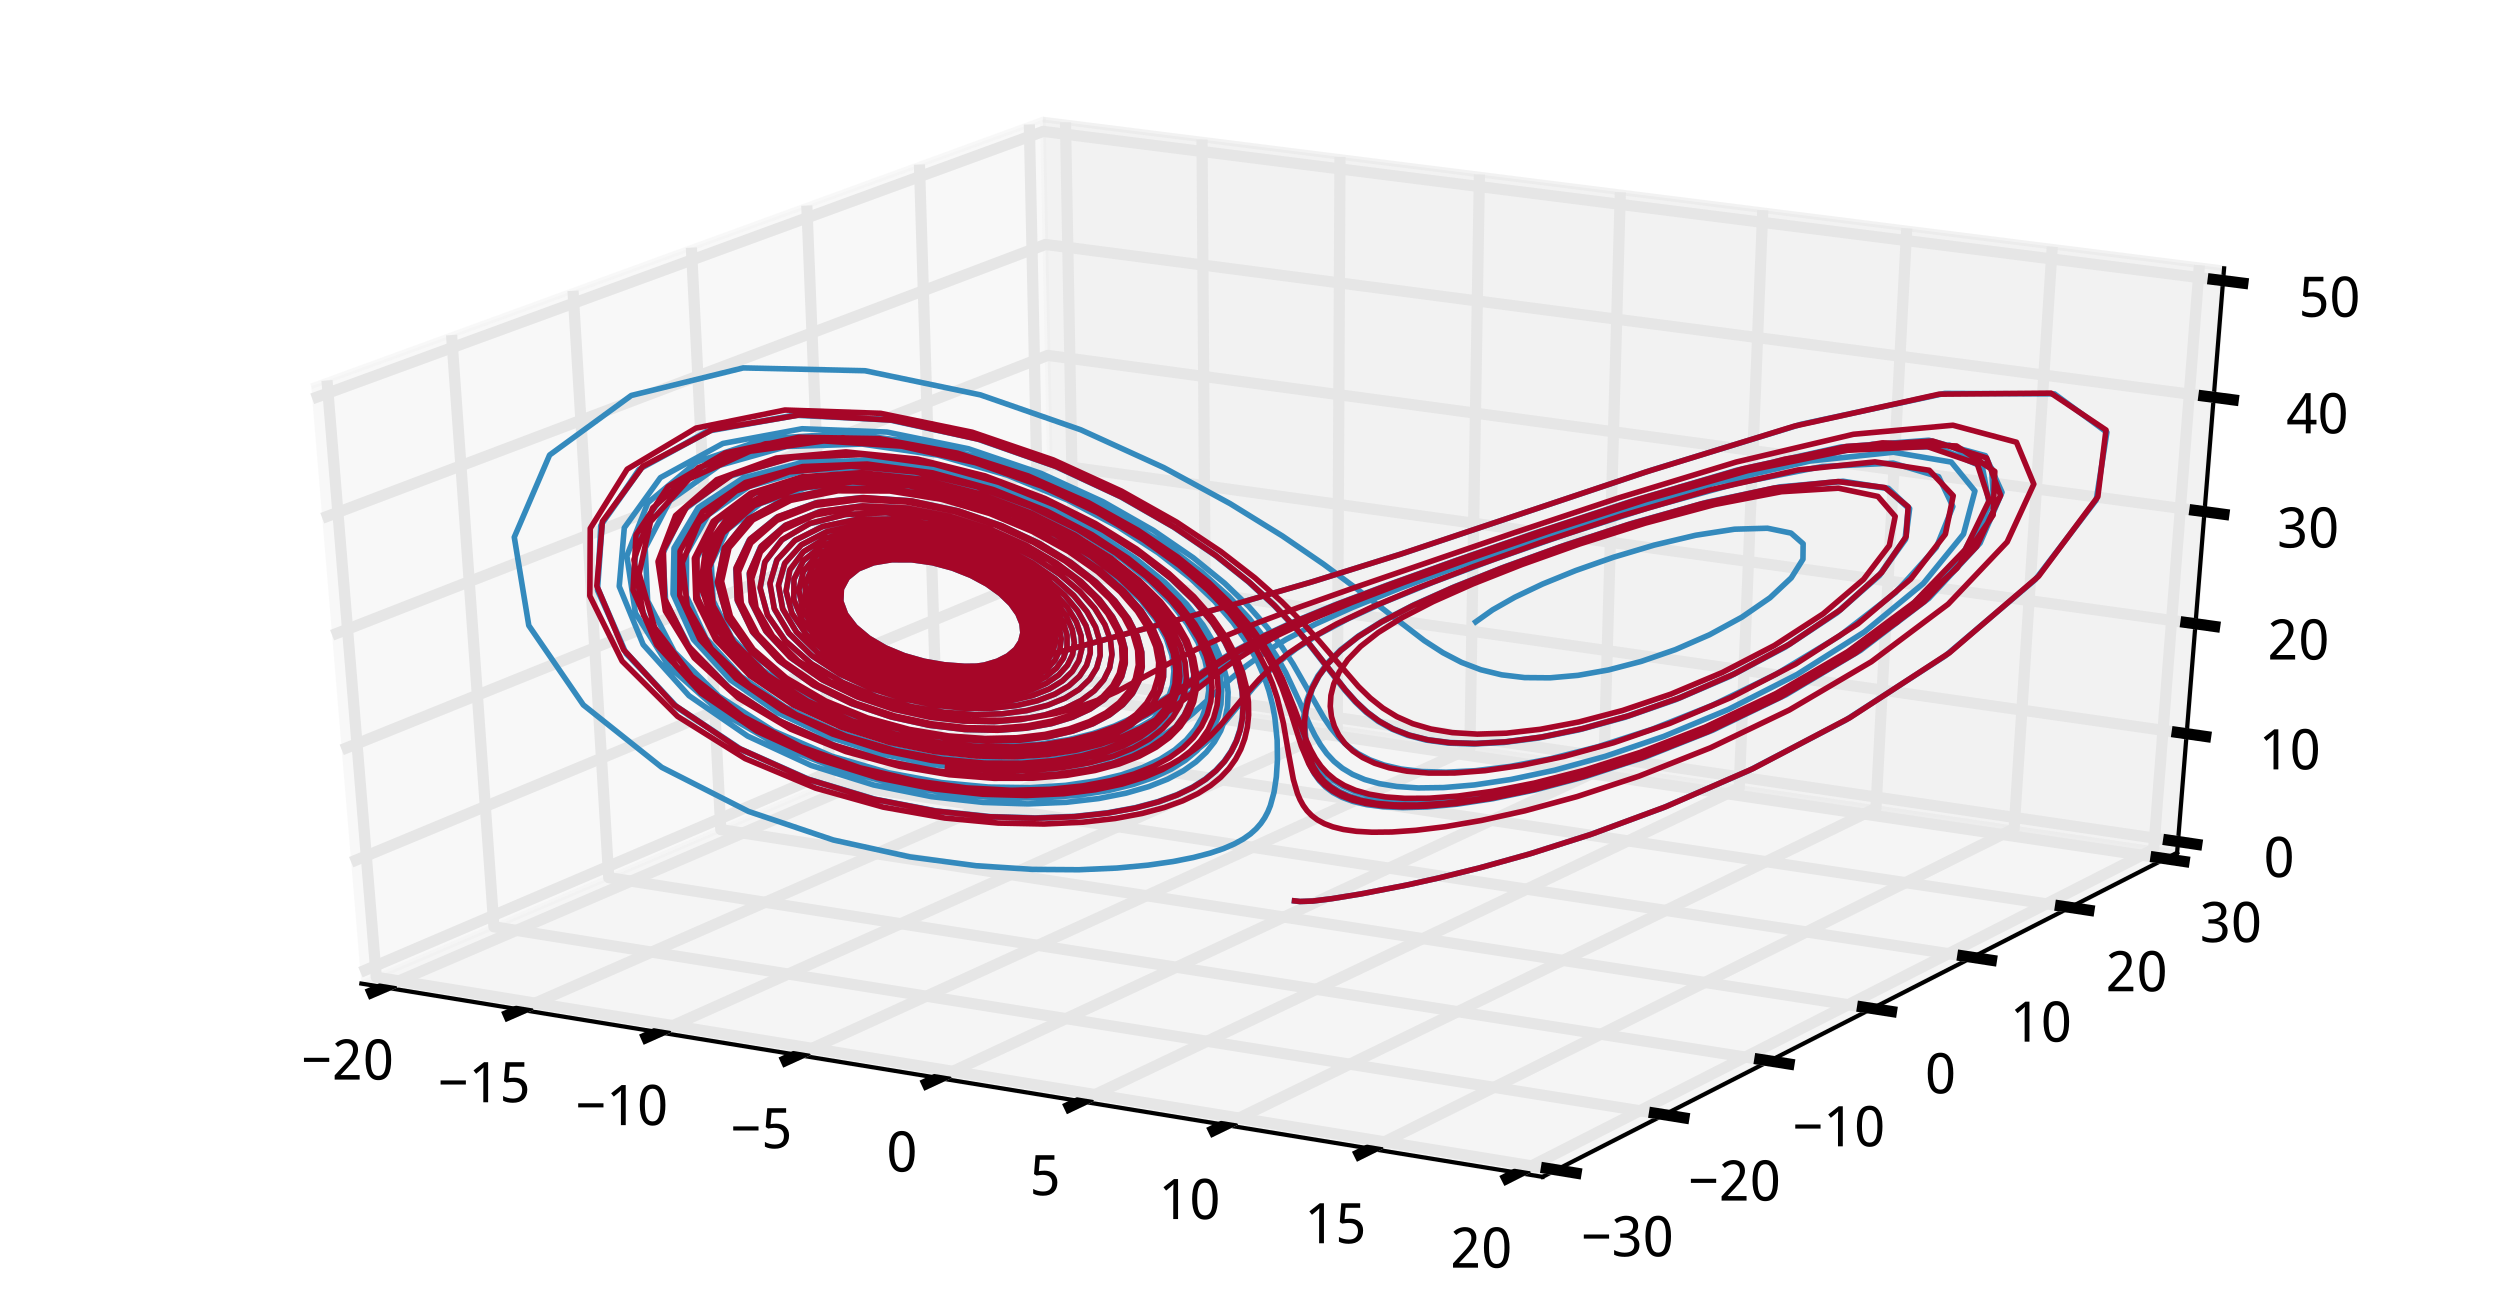 <?xml version="1.0" encoding="utf-8" standalone="no"?>
<!DOCTYPE svg PUBLIC "-//W3C//DTD SVG 1.1//EN"
  "http://www.w3.org/Graphics/SVG/1.1/DTD/svg11.dtd">
<!-- Created with matplotlib (http://matplotlib.org/) -->
<svg height="230pt" version="1.1" viewBox="0 0 446 230" width="446pt" xmlns="http://www.w3.org/2000/svg" xmlns:xlink="http://www.w3.org/1999/xlink">
 <defs>
  <style type="text/css">
*{stroke-linecap:butt;stroke-linejoin:round;}
  </style>
 </defs>
 <g id="figure_1">
  <g id="patch_1">
   <path d="
M0 230.4
L446.4 230.4
L446.4 0
L0 0
z
" style="fill:#ffffff;"/>
  </g>
  <g id="patch_2">
   <path d="
M7.2 223.2
L439.2 223.2
L439.2 7.2
L7.2 7.2
z
" style="fill:#ffffff;"/>
  </g>
  <g id="pane3d_1">
   <g id="patch_3">
    <path d="
M64.468 175.472
L188.109 122.513
L186.05 21.319
L55.516 68.901" style="fill:#f2f2f2;opacity:0.5;stroke:#f2f2f2;stroke-linejoin:miter;"/>
   </g>
  </g>
  <g id="pane3d_2">
   <g id="patch_4">
    <path d="
M188.109 122.513
L388.395 152.12
L396.775 47.874
L186.05 21.319" style="fill:#e6e6e6;opacity:0.5;stroke:#e6e6e6;stroke-linejoin:miter;"/>
   </g>
  </g>
  <g id="pane3d_3">
   <g id="patch_5">
    <path d="
M64.468 175.472
L275.196 209.954
L388.395 152.12
L188.109 122.513" style="fill:#ececec;opacity:0.5;stroke:#ececec;stroke-linejoin:miter;"/>
   </g>
  </g>
  <g id="axis3d_1">
   <g id="line2d_1">
    <path d="
M64.468 175.472
L275.196 209.954" style="fill:none;stroke:#000000;stroke-linecap:square;stroke-width:0.75;"/>
   </g>
   <g id="Line3DCollection_1">
    <defs>
     <path d="
M68.498 -54.269
L191.952 -107.319
L190.085 -208.573" id="C0_0_34731ae135"/>
     <path d="
M92.829 -50.288
L215.143 -103.89
L214.44 -205.504" id="C0_1_98c8d0cf4b"/>
     <path d="
M117.425 -46.263
L238.568 -100.428
L239.053 -202.402" id="C0_2_783c0627bd"/>
     <path d="
M142.288 -42.194
L262.229 -96.93
L263.927 -199.267" id="C0_3_fbc82e722d"/>
     <path d="
M167.425 -38.081
L286.132 -93.397
L289.067 -196.099" id="C0_4_02128c790c"/>
     <path d="
M192.838 -33.923
L310.278 -89.827
L314.477 -192.897" id="C0_5_1fa36abd53"/>
     <path d="
M218.534 -29.718
L334.672 -86.221
L340.162 -189.66" id="C0_6_ab56e27bf0"/>
     <path d="
M244.516 -25.466
L359.318 -82.578
L366.125 -186.388" id="C0_7_87264ec4d9"/>
     <path d="
M270.789 -21.167
L384.22 -78.897
L392.373 -183.08" id="C0_8_711a89cd00"/>
    </defs>
    <use style="fill:none;stroke:#e6e6e6;stroke-width:2.0;" x="0.0" xlink:href="#C0_0_34731ae135" y="230.4"/>
    <use style="fill:none;stroke:#e6e6e6;stroke-width:2.0;" x="0.0" xlink:href="#C0_1_98c8d0cf4b" y="230.4"/>
    <use style="fill:none;stroke:#e6e6e6;stroke-width:2.0;" x="0.0" xlink:href="#C0_2_783c0627bd" y="230.4"/>
    <use style="fill:none;stroke:#e6e6e6;stroke-width:2.0;" x="0.0" xlink:href="#C0_3_fbc82e722d" y="230.4"/>
    <use style="fill:none;stroke:#e6e6e6;stroke-width:2.0;" x="0.0" xlink:href="#C0_4_02128c790c" y="230.4"/>
    <use style="fill:none;stroke:#e6e6e6;stroke-width:2.0;" x="0.0" xlink:href="#C0_5_1fa36abd53" y="230.4"/>
    <use style="fill:none;stroke:#e6e6e6;stroke-width:2.0;" x="0.0" xlink:href="#C0_6_ab56e27bf0" y="230.4"/>
    <use style="fill:none;stroke:#e6e6e6;stroke-width:2.0;" x="0.0" xlink:href="#C0_7_87264ec4d9" y="230.4"/>
    <use style="fill:none;stroke:#e6e6e6;stroke-width:2.0;" x="0.0" xlink:href="#C0_8_711a89cd00" y="230.4"/>
   </g>
   <g id="xtick_1">
    <g id="line2d_2">
     <path d="
M69.562 175.674
L66.367 177.047" style="fill:none;stroke:#000000;stroke-linecap:square;stroke-width:2.0;"/>
    </g>
    <g id="text_1">
     <!-- −20 -->
     <defs>
      <path d="
M49.219 0
L4.688 0
L4.688 7.625
L21.781 26.219
Q25.438 30.172 28.312 33.438
Q31.203 36.719 33.219 39.844
Q35.25 42.969 36.328 46.109
Q37.406 49.266 37.406 52.984
Q37.406 55.859 36.578 58.047
Q35.75 60.25 34.203 61.781
Q32.672 63.328 30.562 64.109
Q28.469 64.891 25.875 64.891
Q21.234 64.891 17.5 63.016
Q13.766 61.141 10.406 58.203
L5.422 64.016
Q7.375 65.766 9.609 67.297
Q11.859 68.844 14.453 69.969
Q17.047 71.094 19.922 71.75
Q22.797 72.406 25.984 72.406
Q30.672 72.406 34.453 71.094
Q38.234 69.781 40.859 67.312
Q43.5 64.844 44.938 61.297
Q46.391 57.766 46.391 53.328
Q46.391 49.172 45.094 45.406
Q43.797 41.656 41.531 38.016
Q39.266 34.375 36.109 30.703
Q32.953 27.047 29.297 23.094
L15.578 8.5
L15.578 8.109
L49.219 8.109
z
" id="WenQuanYiMicroHei-32"/>
      <path d="
M50.391 35.797
Q50.391 27.156 49.141 20.312
Q47.906 13.484 45.141 8.734
Q42.391 4 38.031 1.5
Q33.688 -0.984 27.484 -0.984
Q21.734 -0.984 17.453 1.5
Q13.188 4 10.375 8.734
Q7.562 13.484 6.172 20.312
Q4.781 27.156 4.781 35.797
Q4.781 44.438 6.031 51.266
Q7.281 58.109 9.984 62.812
Q12.703 67.531 17.016 70.016
Q21.344 72.516 27.484 72.516
Q33.297 72.516 37.594 70.047
Q41.891 67.578 44.719 62.859
Q47.562 58.156 48.969 51.312
Q50.391 44.484 50.391 35.797
M13.812 35.797
Q13.812 28.469 14.547 23
Q15.281 17.531 16.891 13.891
Q18.5 10.25 21.109 8.422
Q23.734 6.594 27.484 6.594
Q31.25 6.594 33.891 8.391
Q36.531 10.203 38.203 13.812
Q39.891 17.438 40.641 22.922
Q41.406 28.422 41.406 35.797
Q41.406 43.109 40.641 48.578
Q39.891 54.047 38.203 57.656
Q36.531 61.281 33.891 63.078
Q31.25 64.891 27.484 64.891
Q23.734 64.891 21.109 63.078
Q18.5 61.281 16.891 57.656
Q15.281 54.047 14.547 48.578
Q13.812 43.109 13.812 35.797" id="WenQuanYiMicroHei-30"/>
      <path d="
M4.984 31.594
L4.984 38.922
L50.094 38.922
L50.094 31.594
z
" id="WenQuanYiMicroHei-2212"/>
     </defs>
     <g transform="translate(53.728 192.603)scale(0.1 -0.1)">
      <use xlink:href="#WenQuanYiMicroHei-2212"/>
      <use x="55.078" xlink:href="#WenQuanYiMicroHei-32"/>
      <use x="110.156" xlink:href="#WenQuanYiMicroHei-30"/>
     </g>
    </g>
   </g>
   <g id="xtick_2">
    <g id="line2d_3">
     <path d="
M93.883 179.651
L90.717 181.038" style="fill:none;stroke:#000000;stroke-linecap:square;stroke-width:2.0;"/>
    </g>
    <g id="text_2">
     <!-- −15 -->
     <defs>
      <path d="
M34.719 0
L26.125 0
L26.125 44.578
Q26.125 46.688 26.141 49.078
Q26.172 51.469 26.234 53.828
Q26.312 56.203 26.391 58.375
Q26.469 60.547 26.516 62.203
Q25.688 61.328 25.047 60.688
Q24.422 60.062 23.75 59.469
Q23.094 58.891 22.359 58.219
Q21.625 57.562 20.609 56.688
L13.375 50.781
L8.688 56.781
L27.391 71.391
L34.719 71.391
z
" id="WenQuanYiMicroHei-31"/>
      <path d="
M26.609 43.797
Q31.453 43.797 35.625 42.453
Q39.797 41.109 42.891 38.469
Q46 35.844 47.75 31.938
Q49.516 28.031 49.516 22.906
Q49.516 17.328 47.844 12.891
Q46.188 8.453 42.922 5.375
Q39.656 2.297 34.844 0.656
Q30.031 -0.984 23.781 -0.984
Q21.297 -0.984 18.875 -0.734
Q16.453 -0.484 14.234 -0.016
Q12.016 0.438 10.016 1.172
Q8.016 1.906 6.391 2.875
L6.391 11.281
Q8.016 10.156 10.188 9.281
Q12.359 8.406 14.75 7.812
Q17.141 7.234 19.547 6.906
Q21.969 6.594 24.031 6.594
Q27.875 6.594 30.906 7.5
Q33.938 8.406 36.031 10.297
Q38.141 12.203 39.25 15.078
Q40.375 17.969 40.375 21.922
Q40.375 28.906 36.078 32.594
Q31.781 36.281 23.578 36.281
Q22.266 36.281 20.719 36.156
Q19.188 36.031 17.641 35.828
Q16.109 35.641 14.719 35.422
Q13.328 35.203 12.312 35.016
L7.906 37.797
L10.594 71.391
L44.281 71.391
L44.281 63.281
L18.312 63.281
L16.406 42.828
Q17.969 43.109 20.531 43.453
Q23.094 43.797 26.609 43.797" id="WenQuanYiMicroHei-35"/>
     </defs>
     <g transform="translate(78.101 196.639)scale(0.1 -0.1)">
      <use xlink:href="#WenQuanYiMicroHei-2212"/>
      <use x="55.078" xlink:href="#WenQuanYiMicroHei-31"/>
      <use x="110.156" xlink:href="#WenQuanYiMicroHei-35"/>
     </g>
    </g>
   </g>
   <g id="xtick_3">
    <g id="line2d_4">
     <path d="
M118.469 183.67
L115.332 185.073" style="fill:none;stroke:#000000;stroke-linecap:square;stroke-width:2.0;"/>
    </g>
    <g id="text_3">
     <!-- −10 -->
     <g transform="translate(102.651 200.718)scale(0.1 -0.1)">
      <use xlink:href="#WenQuanYiMicroHei-2212"/>
      <use x="55.078" xlink:href="#WenQuanYiMicroHei-31"/>
      <use x="110.156" xlink:href="#WenQuanYiMicroHei-30"/>
     </g>
    </g>
   </g>
   <g id="xtick_4">
    <g id="line2d_5">
     <path d="
M143.323 187.734
L140.216 189.152" style="fill:none;stroke:#000000;stroke-linecap:square;stroke-width:2.0;"/>
    </g>
    <g id="text_4">
     <!-- −5 -->
     <g transform="translate(130.309 204.841)scale(0.1 -0.1)">
      <use xlink:href="#WenQuanYiMicroHei-2212"/>
      <use x="55.078" xlink:href="#WenQuanYiMicroHei-35"/>
     </g>
    </g>
   </g>
   <g id="xtick_5">
    <g id="line2d_6">
     <path d="
M168.449 191.842
L165.373 193.275" style="fill:none;stroke:#000000;stroke-linecap:square;stroke-width:2.0;"/>
    </g>
    <g id="text_5">
     <!-- 0 -->
     <g transform="translate(158.143 209.01)scale(0.1 -0.1)">
      <use xlink:href="#WenQuanYiMicroHei-30"/>
     </g>
    </g>
   </g>
   <g id="xtick_6">
    <g id="line2d_7">
     <path d="
M193.852 195.995
L190.807 197.444" style="fill:none;stroke:#000000;stroke-linecap:square;stroke-width:2.0;"/>
    </g>
    <g id="text_6">
     <!-- 5 -->
     <g transform="translate(183.68 213.225)scale(0.1 -0.1)">
      <use xlink:href="#WenQuanYiMicroHei-35"/>
     </g>
    </g>
   </g>
   <g id="xtick_7">
    <g id="line2d_8">
     <path d="
M219.537 200.194
L216.524 201.66" style="fill:none;stroke:#000000;stroke-linecap:square;stroke-width:2.0;"/>
    </g>
    <g id="text_7">
     <!-- 10 -->
     <g transform="translate(206.693 217.487)scale(0.1 -0.1)">
      <use xlink:href="#WenQuanYiMicroHei-31"/>
      <use x="55.078" xlink:href="#WenQuanYiMicroHei-30"/>
     </g>
    </g>
   </g>
   <g id="xtick_8">
    <g id="line2d_9">
     <path d="
M245.507 204.44
L242.528 205.922" style="fill:none;stroke:#000000;stroke-linecap:square;stroke-width:2.0;"/>
    </g>
    <g id="text_8">
     <!-- 15 -->
     <g transform="translate(232.719 221.796)scale(0.1 -0.1)">
      <use xlink:href="#WenQuanYiMicroHei-31"/>
      <use x="55.078" xlink:href="#WenQuanYiMicroHei-35"/>
     </g>
    </g>
   </g>
   <g id="xtick_9">
    <g id="line2d_10">
     <path d="
M271.769 208.734
L268.825 210.232" style="fill:none;stroke:#000000;stroke-linecap:square;stroke-width:2.0;"/>
    </g>
    <g id="text_9">
     <!-- 20 -->
     <g transform="translate(258.749 226.154)scale(0.1 -0.1)">
      <use xlink:href="#WenQuanYiMicroHei-32"/>
      <use x="55.078" xlink:href="#WenQuanYiMicroHei-30"/>
     </g>
    </g>
   </g>
  </g>
  <g id="axis3d_2">
   <g id="line2d_11">
    <path d="
M388.395 152.12
L275.196 209.954" style="fill:none;stroke:#000000;stroke-linecap:square;stroke-width:0.75;"/>
   </g>
   <g id="Line3DCollection_2">
    <defs>
     <path d="
M58.335 -162.527
L67.128 -56.068
L277.64 -21.694" id="C1_0_edb2334c43"/>
     <path d="
M80.562 -170.629
L88.117 -65.058
L296.906 -31.538" id="C1_1_ad5abcbc2e"/>
     <path d="
M102.223 -178.525
L108.598 -73.83
L315.687 -41.133" id="C1_2_dd3530fbff"/>
     <path d="
M123.342 -186.223
L128.592 -82.394
L333.999 -50.489" id="C1_3_fdef6c0345"/>
     <path d="
M143.937 -193.73
L148.114 -90.756
L351.861 -59.614" id="C1_4_1332950087"/>
     <path d="
M164.028 -201.054
L167.182 -98.923
L369.289 -68.518" id="C1_5_2aa548ac98"/>
     <path d="
M183.633 -208.2
L185.81 -106.902
L386.298 -77.208" id="C1_6_2f5f49fa78"/>
    </defs>
    <use style="fill:none;stroke:#e6e6e6;stroke-width:2.0;" x="0.0" xlink:href="#C1_0_edb2334c43" y="230.4"/>
    <use style="fill:none;stroke:#e6e6e6;stroke-width:2.0;" x="0.0" xlink:href="#C1_1_ad5abcbc2e" y="230.4"/>
    <use style="fill:none;stroke:#e6e6e6;stroke-width:2.0;" x="0.0" xlink:href="#C1_2_dd3530fbff" y="230.4"/>
    <use style="fill:none;stroke:#e6e6e6;stroke-width:2.0;" x="0.0" xlink:href="#C1_3_fdef6c0345" y="230.4"/>
    <use style="fill:none;stroke:#e6e6e6;stroke-width:2.0;" x="0.0" xlink:href="#C1_4_1332950087" y="230.4"/>
    <use style="fill:none;stroke:#e6e6e6;stroke-width:2.0;" x="0.0" xlink:href="#C1_5_2aa548ac98" y="230.4"/>
    <use style="fill:none;stroke:#e6e6e6;stroke-width:2.0;" x="0.0" xlink:href="#C1_6_2f5f49fa78" y="230.4"/>
   </g>
   <g id="xtick_10">
    <g id="line2d_12">
     <path d="
M275.878 208.418
L281.168 209.282" style="fill:none;stroke:#000000;stroke-linecap:square;stroke-width:2.0;"/>
    </g>
    <g id="text_10">
     <!-- −30 -->
     <defs>
      <path d="
M46.922 54.688
Q46.922 51.125 45.797 48.188
Q44.672 45.266 42.641 43.109
Q40.625 40.969 37.797 39.578
Q34.969 38.188 31.5 37.594
L31.5 37.312
Q40.141 36.234 44.625 31.812
Q49.125 27.391 49.125 20.312
Q49.125 15.625 47.531 11.719
Q45.953 7.812 42.719 4.984
Q39.5 2.156 34.562 0.578
Q29.641 -0.984 22.906 -0.984
Q17.578 -0.984 12.859 -0.141
Q8.156 0.688 4 2.875
L4 11.188
Q8.25 8.938 13.203 7.719
Q18.172 6.5 22.703 6.5
Q27.203 6.5 30.469 7.469
Q33.734 8.453 35.859 10.25
Q37.984 12.062 38.984 14.688
Q39.984 17.328 39.984 20.609
Q39.984 23.922 38.688 26.281
Q37.406 28.656 35.016 30.188
Q32.625 31.734 29.172 32.469
Q25.734 33.203 21.391 33.203
L14.891 33.203
L14.891 40.578
L21.391 40.578
Q25.344 40.578 28.422 41.547
Q31.5 42.531 33.562 44.328
Q35.641 46.141 36.719 48.625
Q37.797 51.125 37.797 54.109
Q37.797 56.641 36.906 58.641
Q36.031 60.641 34.422 62.031
Q32.812 63.422 30.562 64.156
Q28.328 64.891 25.594 64.891
Q20.359 64.891 16.375 63.25
Q12.406 61.625 8.797 58.984
L4.297 65.094
Q6.156 66.609 8.422 67.922
Q10.688 69.234 13.375 70.234
Q16.062 71.234 19.109 71.812
Q22.172 72.406 25.594 72.406
Q30.859 72.406 34.828 71.094
Q38.812 69.781 41.5 67.406
Q44.188 65.047 45.547 61.797
Q46.922 58.547 46.922 54.688" id="WenQuanYiMicroHei-33"/>
     </defs>
     <g transform="translate(282.052 224.127)scale(0.1 -0.1)">
      <use xlink:href="#WenQuanYiMicroHei-2212"/>
      <use x="55.078" xlink:href="#WenQuanYiMicroHei-33"/>
      <use x="110.156" xlink:href="#WenQuanYiMicroHei-30"/>
     </g>
    </g>
   </g>
   <g id="xtick_11">
    <g id="line2d_13">
     <path d="
M295.16 198.582
L300.403 199.424" style="fill:none;stroke:#000000;stroke-linecap:square;stroke-width:2.0;"/>
    </g>
    <g id="text_11">
     <!-- −20 -->
     <g transform="translate(301.155 214.188)scale(0.1 -0.1)">
      <use xlink:href="#WenQuanYiMicroHei-2212"/>
      <use x="55.078" xlink:href="#WenQuanYiMicroHei-32"/>
      <use x="110.156" xlink:href="#WenQuanYiMicroHei-30"/>
     </g>
    </g>
   </g>
   <g id="xtick_12">
    <g id="line2d_14">
     <path d="
M313.955 188.994
L319.153 189.815" style="fill:none;stroke:#000000;stroke-linecap:square;stroke-width:2.0;"/>
    </g>
    <g id="text_12">
     <!-- −10 -->
     <g transform="translate(319.777 204.5)scale(0.1 -0.1)">
      <use xlink:href="#WenQuanYiMicroHei-2212"/>
      <use x="55.078" xlink:href="#WenQuanYiMicroHei-31"/>
      <use x="110.156" xlink:href="#WenQuanYiMicroHei-30"/>
     </g>
    </g>
   </g>
   <g id="xtick_13">
    <g id="line2d_15">
     <path d="
M332.283 179.645
L337.436 180.445" style="fill:none;stroke:#000000;stroke-linecap:square;stroke-width:2.0;"/>
    </g>
    <g id="text_13">
     <!-- 0 -->
     <g transform="translate(343.43 195.052)scale(0.1 -0.1)">
      <use xlink:href="#WenQuanYiMicroHei-30"/>
     </g>
    </g>
   </g>
   <g id="xtick_14">
    <g id="line2d_16">
     <path d="
M350.159 170.526
L355.268 171.307" style="fill:none;stroke:#000000;stroke-linecap:square;stroke-width:2.0;"/>
    </g>
    <g id="text_14">
     <!-- 10 -->
     <g transform="translate(358.583 185.837)scale(0.1 -0.1)">
      <use xlink:href="#WenQuanYiMicroHei-31"/>
      <use x="55.078" xlink:href="#WenQuanYiMicroHei-30"/>
     </g>
    </g>
   </g>
   <g id="xtick_15">
    <g id="line2d_17">
     <path d="
M367.601 161.628
L372.666 162.39" style="fill:none;stroke:#000000;stroke-linecap:square;stroke-width:2.0;"/>
    </g>
    <g id="text_15">
     <!-- 20 -->
     <g transform="translate(375.664 176.846)scale(0.1 -0.1)">
      <use xlink:href="#WenQuanYiMicroHei-32"/>
      <use x="55.078" xlink:href="#WenQuanYiMicroHei-30"/>
     </g>
    </g>
   </g>
   <g id="xtick_16">
    <g id="line2d_18">
     <path d="
M384.625 152.944
L389.647 153.688" style="fill:none;stroke:#000000;stroke-linecap:square;stroke-width:2.0;"/>
    </g>
    <g id="text_16">
     <!-- 30 -->
     <g transform="translate(392.495 168.071)scale(0.1 -0.1)">
      <use xlink:href="#WenQuanYiMicroHei-33"/>
      <use x="55.078" xlink:href="#WenQuanYiMicroHei-30"/>
     </g>
    </g>
   </g>
  </g>
  <g id="axis3d_3">
   <g id="line2d_19">
    <path d="
M388.395 152.12
L396.775 47.874" style="fill:none;stroke:#000000;stroke-linecap:square;stroke-width:0.75;"/>
   </g>
   <g id="Line3DCollection_3">
    <defs>
     <path d="
M388.555 -80.262
L188.07 -109.816
L64.298 -56.952" id="C2_0_be7a87efd9"/>
     <path d="
M390.101 -99.5
L187.689 -128.522
L62.648 -76.593" id="C2_1_31ba2d022d"/>
     <path d="
M391.678 -119.115
L187.302 -147.58
L60.965 -96.631" id="C2_2_dcdd4a4f1f"/>
     <path d="
M393.286 -139.118
L186.907 -166.998
L59.248 -117.079" id="C2_3_889bd2dff6"/>
     <path d="
M394.926 -159.52
L186.504 -186.787
L57.494 -137.949" id="C2_4_acec385a04"/>
     <path d="
M396.599 -180.333
L186.094 -206.958
L55.705 -159.254" id="C2_5_3f2932cfbc"/>
    </defs>
    <use style="fill:none;stroke:#e6e6e6;stroke-width:2.0;" x="0.0" xlink:href="#C2_0_be7a87efd9" y="230.4"/>
    <use style="fill:none;stroke:#e6e6e6;stroke-width:2.0;" x="0.0" xlink:href="#C2_1_31ba2d022d" y="230.4"/>
    <use style="fill:none;stroke:#e6e6e6;stroke-width:2.0;" x="0.0" xlink:href="#C2_2_dcdd4a4f1f" y="230.4"/>
    <use style="fill:none;stroke:#e6e6e6;stroke-width:2.0;" x="0.0" xlink:href="#C2_3_889bd2dff6" y="230.4"/>
    <use style="fill:none;stroke:#e6e6e6;stroke-width:2.0;" x="0.0" xlink:href="#C2_4_acec385a04" y="230.4"/>
    <use style="fill:none;stroke:#e6e6e6;stroke-width:2.0;" x="0.0" xlink:href="#C2_5_3f2932cfbc" y="230.4"/>
   </g>
   <g id="xtick_17">
    <g id="line2d_20">
     <path d="
M386.882 149.891
L391.904 150.631" style="fill:none;stroke:#000000;stroke-linecap:square;stroke-width:2.0;"/>
    </g>
    <g id="text_17">
     <!-- 0 -->
     <g transform="translate(403.827 156.471)scale(0.1 -0.1)">
      <use xlink:href="#WenQuanYiMicroHei-30"/>
     </g>
    </g>
   </g>
   <g id="xtick_18">
    <g id="line2d_21">
     <path d="
M388.411 130.657
L393.484 131.385" style="fill:none;stroke:#000000;stroke-linecap:square;stroke-width:2.0;"/>
    </g>
    <g id="text_18">
     <!-- 10 -->
     <g transform="translate(402.982 137.255)scale(0.1 -0.1)">
      <use xlink:href="#WenQuanYiMicroHei-31"/>
      <use x="55.078" xlink:href="#WenQuanYiMicroHei-30"/>
     </g>
    </g>
   </g>
   <g id="xtick_19">
    <g id="line2d_22">
     <path d="
M389.971 111.047
L395.095 111.761" style="fill:none;stroke:#000000;stroke-linecap:square;stroke-width:2.0;"/>
    </g>
    <g id="text_19">
     <!-- 20 -->
     <g transform="translate(404.53 117.664)scale(0.1 -0.1)">
      <use xlink:href="#WenQuanYiMicroHei-32"/>
      <use x="55.078" xlink:href="#WenQuanYiMicroHei-30"/>
     </g>
    </g>
   </g>
   <g id="xtick_20">
    <g id="line2d_23">
     <path d="
M391.562 91.049
L396.737 91.749" style="fill:none;stroke:#000000;stroke-linecap:square;stroke-width:2.0;"/>
    </g>
    <g id="text_20">
     <!-- 30 -->
     <g transform="translate(406.277 97.686)scale(0.1 -0.1)">
      <use xlink:href="#WenQuanYiMicroHei-33"/>
      <use x="55.078" xlink:href="#WenQuanYiMicroHei-30"/>
     </g>
    </g>
   </g>
   <g id="xtick_21">
    <g id="line2d_24">
     <path d="
M393.184 70.652
L398.413 71.336" style="fill:none;stroke:#000000;stroke-linecap:square;stroke-width:2.0;"/>
    </g>
    <g id="text_21">
     <!-- 40 -->
     <defs>
      <path d="
M53.078 16.016
L42.672 16.016
L42.672 0
L34.078 0
L34.078 16.016
L1.125 16.016
L1.125 23.781
L33.5 71.781
L42.672 71.781
L42.672 24.125
L53.078 24.125
z

M34.078 24.125
L34.078 41.5
Q34.078 44.234 34.156 47.234
Q34.234 50.25 34.328 53.094
Q34.422 55.953 34.547 58.438
Q34.672 60.938 34.719 62.594
L34.281 62.594
Q33.938 61.625 33.422 60.422
Q32.906 59.234 32.297 58.031
Q31.688 56.844 31.047 55.719
Q30.422 54.594 29.891 53.812
L9.812 24.125
z
" id="WenQuanYiMicroHei-34"/>
     </defs>
     <g transform="translate(407.95 77.31)scale(0.1 -0.1)">
      <use xlink:href="#WenQuanYiMicroHei-34"/>
      <use x="55.078" xlink:href="#WenQuanYiMicroHei-30"/>
     </g>
    </g>
   </g>
   <g id="xtick_22">
    <g id="line2d_25">
     <path d="
M394.839 49.844
L400.123 50.512" style="fill:none;stroke:#000000;stroke-linecap:square;stroke-width:2.0;"/>
    </g>
    <g id="text_22">
     <!-- 50 -->
     <g transform="translate(410.067 56.523)scale(0.1 -0.1)">
      <use xlink:href="#WenQuanYiMicroHei-35"/>
      <use x="55.078" xlink:href="#WenQuanYiMicroHei-30"/>
     </g>
    </g>
   </g>
  </g>
  <g id="axes_1">
   <g id="line2d_26">
    <path clip-path="url(#pa26e3a78d9)" d="
M230.934 160.724
L231.896 160.831
L234.174 160.752
L237.495 160.339
L242.674 159.497
L250.868 157.911
L256.596 156.643
L263.755 154.88
L272.638 152.412
L283.536 148.952
L296.669 144.118
L312.047 137.449
L329.237 128.49
L347.027 117.011
L363.09 103.411
L373.966 89.2
L375.87 77.128
L366.522 70.274
L346.941 70.184
L321.308 75.694
L294.651 83.864
L250.466 98.671
L234.516 103.667
L222.113 107.275
L186.274 117.076
L182.727 117.88
L179.252 118.472
L175.758 118.816
L172.203 118.874
L168.59 118.61
L164.964 117.991
L161.415 116.996
L158.069 115.624
L155.084 113.898
L152.636 111.874
L150.899 109.648
L150.018 107.346
L150.086 105.124
L151.12 103.139
L153.055 101.538
L155.748 100.428
L158.998 99.868
L162.576 99.863
L166.253 100.372
L169.821 101.321
L173.113 102.616
L176.002 104.163
L178.403 105.87
L180.265 107.657
L181.566 109.456
L182.302 111.212
L182.48 112.878
L182.116 114.416
L181.23 115.791
L179.848 116.971
L177.997 117.925
L175.711 118.62
L173.037 119.022
L170.035 119.097
L166.785 118.813
L163.394 118.142
L159.999 117.069
L156.765 115.598
L153.881 113.76
L151.547 111.62
L149.954 109.285
L149.255 106.895
L149.541 104.615
L150.819 102.611
L153.008 101.032
L155.946 99.982
L159.415 99.511
L163.173 99.614
L166.983 100.239
L170.638 101.3
L173.973 102.7
L176.866 104.337
L179.241 106.12
L181.054 107.968
L182.286 109.814
L182.94 111.605
L183.025 113.296
L182.561 114.848
L181.569 116.228
L180.074 117.406
L178.104 118.348
L175.695 119.021
L172.893 119.391
L169.762 119.423
L166.385 119.081
L162.875 118.339
L159.376 117.179
L156.062 115.608
L153.135 113.66
L150.803 111.409
L149.263 108.968
L148.671 106.49
L149.112 104.15
L150.583 102.121
L152.983 100.554
L156.132 99.552
L159.795 99.158
L163.716 99.356
L167.652 100.084
L171.392 101.248
L174.774 102.742
L177.682 104.464
L180.043 106.319
L181.821 108.226
L183.002 110.121
L183.591 111.949
L183.602 113.668
L183.056 115.24
L181.974 116.634
L180.381 117.816
L178.307 118.756
L175.787 119.42
L172.868 119.77
L169.614 119.771
L166.111 119.386
L162.479 118.585
L158.867 117.351
L155.459 115.691
L152.466 113.643
L150.107 111.284
L148.589 108.737
L148.07 106.165
L148.634 103.752
L150.267 101.683
L152.854 100.11
L156.198 99.137
L160.046 98.8
L164.131 99.075
L168.198 99.89
L172.037 101.144
L175.483 102.725
L178.425 104.526
L180.796 106.451
L182.561 108.418
L183.714 110.363
L184.262 112.233
L184.221 113.986
L183.613 115.586
L182.462 117.001
L180.792 118.2
L178.631 119.15
L176.015 119.817
L172.99 120.163
L169.621 120.149
L165.996 119.737
L162.237 118.895
L158.5 117.604
L154.977 115.87
L151.889 113.731
L149.467 111.269
L147.928 108.615
L147.437 105.94
L148.08 103.439
L149.838 101.307
L152.584 99.703
L156.105 98.731
L160.132 98.425
L164.382 98.755
L168.594 99.64
L172.549 100.971
L176.083 102.631
L179.086 104.506
L181.493 106.499
L183.275 108.527
L184.427 110.527
L184.961 112.445
L184.895 114.24
L184.252 115.877
L183.055 117.325
L181.33 118.553
L179.104 119.527
L176.41 120.213
L173.295 120.572
L169.821 120.563
L166.077 120.145
L162.187 119.284
L158.31 117.957
L154.647 116.167
L151.427 113.952
L148.895 111.395
L147.28 108.632
L146.76 105.841
L147.427 103.231
L149.262 101.007
L152.13 99.338
L155.806 98.333
L160.005 98.027
L164.428 98.384
L168.801 99.317
L172.898 100.71
L176.55 102.437
L179.647 104.383
L182.125 106.443
L183.958 108.536
L185.143 110.596
L185.696 112.569
L185.636 114.416
L184.987 116.101
L183.774 117.595
L182.022 118.865
L179.755 119.88
L177.007 120.605
L173.82 120.998
L170.255 121.018
L166.399 120.62
L162.375 119.767
L158.344 118.431
L154.511 116.61
L151.115 114.338
L148.415 111.696
L146.656 108.823
L146.034 105.904
L146.653 103.159
L148.503 100.806
L151.447 99.03
L155.25 97.948
L159.611 97.599
L164.215 97.948
L168.771 98.902
L173.042 100.338
L176.85 102.122
L180.082 104.132
L182.674 106.261
L184.599 108.422
L185.858 110.548
L186.468 112.586
L186.451 114.496
L185.833 116.242
L184.638 117.796
L182.891 119.126
L180.616 120.201
L177.841 120.985
L174.608 121.437
L170.971 121.514
L167.016 121.167
L162.858 120.355
L158.66 119.043
L154.627 117.223
L151.007 114.921
L148.071 112.213
L146.085 109.234
L145.268 106.175
L145.748 103.266
L147.53 100.741
L150.486 98.803
L154.375 97.587
L158.883 97.143
L163.675 97.439
L168.441 98.378
L172.924 99.832
L176.936 101.659
L180.353 103.727
L183.109 105.923
L185.178 108.157
L186.56 110.357
L187.274 112.471
L187.345 114.455
L186.8 116.278
L185.664 117.908
L183.962 119.317
L181.716 120.473
L178.952 121.341
L175.705 121.88
L172.025 122.045
L167.989 121.785
L163.708 121.054
L159.335 119.809
L155.075 118.033
L151.18 115.739
L147.933 112.993
L145.623 109.922
L144.497 106.716
L144.719 103.613
L146.323 100.866
L149.201 98.702
L153.115 97.281
L157.742 96.672
L162.723 96.853
L167.724 97.73
L172.465 99.168
L176.736 101.015
L180.401 103.131
L183.385 105.394
L185.658 107.704
L187.223 109.988
L188.097 112.189
L188.309 114.263
L187.888 116.177
L186.862 117.902
L185.253 119.41
L183.083 120.67
L180.375 121.649
L177.158 122.306
L173.475 122.595
L169.392 122.464
L165.008 121.86
L160.466 120.735
L155.962 119.057
L151.746 116.824
L148.11 114.085
L145.365 110.952
L143.794 107.605
L143.607 104.286
L144.885 101.266
L147.556 98.801
L151.4 97.085
L156.091 96.22
L161.249 96.204
L166.507 96.951
L171.553 98.323
L176.149 100.16
L180.136 102.306
L183.425 104.629
L185.98 107.02
L187.8 109.396
L188.904 111.696
L189.323 113.876
L189.088 115.9
L188.23 117.74
L186.773 119.368
L184.737 120.758
L182.143 121.875
L179.013 122.683
L175.381 123.135
L171.3 123.178
L166.853 122.756
L162.168 121.811
L157.422 120.3
L152.855 118.2
L148.761 115.537
L145.467 112.396
L143.297 108.939
L142.515 105.4
L143.268 102.063
L145.547 99.216
L149.172 97.099
L153.827 95.859
L159.116 95.531
L164.638 96.052
L170.034 97.283
L175.027 99.058
L179.425 101.206
L183.115 103.575
L186.046 106.045
L188.213 108.521
L189.633 110.935
L190.339 113.237
L190.368 115.391
L189.751 117.366
L188.516 119.139
L186.685 120.683
L184.276 121.969
L181.305 122.96
L177.797 123.615
L173.79 123.88
L169.347 123.698
L164.573 123.005
L159.62 121.742
L154.706 119.869
L150.11 117.378
L146.168 114.321
L143.236 110.824
L141.642 107.099
L141.618 103.428
L143.244 100.127
L146.415 97.489
L150.855 95.725
L156.169 94.931
L161.919 95.082
L167.693 96.058
L173.156 97.686
L178.066 99.78
L182.272 102.169
L185.7 104.708
L188.33 107.288
L190.177 109.828
L191.274 112.27
L191.66 114.573
L191.375 116.708
L190.449 118.65
L188.909 120.375
L186.771 121.857
L184.049 123.066
L180.758 123.961
L176.922 124.496
L172.584 124.613
L167.816 124.245
L162.739 123.324
L157.532 121.788
L152.447 119.599
L147.804 116.763
L143.975 113.356
L141.343 109.543
L140.237 105.58
L140.859 101.793
L143.224 98.524
L147.144 96.064
L152.261 94.598
L158.117 94.171
L164.244 94.71
L170.229 96.049
L175.757 97.992
L180.617 100.339
L184.692 102.918
L187.937 105.595
L190.355 108.269
L191.976 110.868
L192.844 113.344
L193.004 115.663
L192.496 117.8
L191.35 119.733
L189.588 121.441
L187.224 122.897
L184.266 124.069
L180.727 124.916
L176.626 125.385
L172.008 125.412
L166.951 124.926
L161.585 123.85
L156.111 122.116
L150.806 119.685
L146.026 116.57
L142.18 112.862
L139.682 108.757
L138.871 104.55
L139.934 100.604
L142.842 97.289
L147.343 94.903
L153.012 93.612
L159.338 93.429
L165.824 94.239
L172.05 95.846
L177.712 98.027
L182.618 100.576
L186.675 103.317
L189.857 106.119
L192.185 108.888
L193.701 111.559
L194.459 114.089
L194.507 116.45
L193.886 118.62
L192.627 120.581
L190.749 122.314
L188.262 123.792
L185.168 124.984
L181.475 125.848
L177.196 126.327
L172.37 126.354
L167.07 125.85
L161.429 124.73
L155.651 122.916
L150.029 120.358
L144.947 117.061
L140.848 113.119
L138.189 108.738
L137.346 104.24
L138.525 100.026
L141.691 96.504
L146.561 93.997
L152.658 92.681
L159.423 92.558
L166.312 93.489
L172.884 95.252
L178.822 97.6
L183.939 100.31
L188.148 103.198
L191.438 106.131
L193.84 109.012
L195.409 111.782
L196.204 114.4
L196.281 116.841
L195.685 119.088
L194.449 121.125
L192.589 122.935
L190.114 124.497
L187.021 125.78
L183.308 126.744
L178.979 127.333
L174.057 127.479
L168.601 127.097
L162.723 126.093
L156.614 124.375
L150.561 121.869
L144.951 118.553
L140.259 114.495
L136.995 109.882
L135.611 105.038
L136.392 100.392
L139.367 96.406
L144.275 93.469
L150.62 91.812
L157.788 91.466
L165.171 92.295
L172.263 94.058
L178.705 96.479
L184.281 99.307
L188.895 102.336
L192.534 105.415
L195.237 108.443
L197.066 111.354
L198.092 114.108
L198.381 116.68
L197.986 119.057
L196.945 121.228
L195.278 123.179
L192.994 124.894
L190.087 126.35
L186.547 127.51
L182.362 128.326
L177.534 128.734
L172.091 128.649
L166.108 127.973
L159.727 126.597
L153.191 124.417
L146.852 121.364
L141.184 117.44
L136.741 112.764
L134.083 107.605
L133.655 102.387
L135.656 97.622
L139.964 93.808
L146.143 91.306
L153.547 90.259
L161.476 90.592
L169.307 92.069
L176.572 94.386
L182.975 97.244
L188.368 100.39
L192.716 103.637
L196.049 106.856
L198.44 109.967
L199.97 112.922
L200.719 115.693
L200.758 118.269
L200.136 120.641
L198.888 122.804
L197.028 124.747
L194.553 126.457
L191.449 127.909
L187.694 129.068
L183.266 129.88
L178.155 130.277
L172.377 130.166
L166.001 129.435
L159.171 127.958
L152.141 125.613
L145.298 122.309
L139.169 118.037
L134.38 112.922
L131.573 107.267
L131.253 101.555
L133.637 96.377
L138.559 92.301
L145.491 89.721
L153.68 88.768
L162.333 89.321
L170.771 91.085
L178.506 93.705
L185.25 96.845
L190.878 100.236
L195.38 103.687
L198.816 107.073
L201.278 110.318
L202.867 113.384
L203.676 116.251
L203.784 118.914
L203.248 121.37
L202.105 123.619
L200.37 125.66
L198.037 127.481
L195.087 129.068
L191.487 130.389
L187.199 131.401
L182.188 132.04
L176.438 132.218
L169.971 131.822
L162.876 130.714
L155.344 128.741
L147.707 125.762
L140.461 121.689
L134.268 116.551
L129.881 110.562
L128.008 104.166
L129.111 98.001
L133.241 92.772
L139.975 89.066
L148.529 87.187
L157.972 87.11
L167.445 88.549
L176.301 91.094
L184.135 94.333
L190.762 97.926
L196.145 101.626
L200.345 105.272
L203.472 108.773
L205.648 112.079
L206.994 115.171
L207.612 118.046
L207.583 120.709
L206.963 123.166
L205.783 125.423
L204.052 127.484
L201.758 129.346
L198.87 130.996
L195.342 132.411
L191.118 133.552
L186.139 134.362
L180.357 134.756
L173.749 134.619
L166.352 133.804
L158.295 132.134
L149.852 129.418
L141.487 125.493
L133.88 120.29
L127.892 113.924
L124.437 106.783
L124.25 99.539
L127.633 93.047
L134.296 88.112
L143.417 85.247
L153.891 84.544
L164.638 85.721
L174.815 88.292
L183.889 91.74
L191.608 95.632
L197.925 99.658
L202.912 103.619
L206.708 107.405
L209.47 110.965
L211.351 114.281
L212.486 117.356
L212.985 120.202
L212.928 122.834
L212.37 125.269
L211.34 127.52
L209.845 129.598
L207.867 131.508
L205.371 133.248
L202.301 134.807
L198.589 136.164
L194.15 137.279
L188.895 138.092
L182.74 138.511
L175.624 138.411
L167.541 137.617
L158.585 135.912
L149.017 133.044
L139.333 128.769
L130.318 122.936
L123.034 115.608
L118.671 107.205
L118.239 98.553
L122.188 90.763
L130.161 84.905
L141.072 81.642
L153.476 81.042
L166.011 82.674
L177.682 85.866
L187.919 89.95
L196.506 94.407
L203.461 98.892
L208.932 103.207
L213.123 107.256
L216.246 111.006
L218.501 114.458
L220.059 117.63
L221.06 120.546
L221.614 123.232
L221.803 125.715
L221.682 128.018
L221.286 130.16
L220.63 132.16
L219.714 134.033
L218.522 135.79
L217.022 137.44
L215.171 138.991
L212.907 140.442
L210.154 141.79
L206.818 143.023
L202.787 144.115
L197.929 145.024
L192.101 145.682
L185.154 145.98
L176.955 145.76
L167.426 144.79
L156.61 142.758
L144.772 139.275
L132.53 133.919
L120.98 126.371
L111.716 116.636
L106.598 105.319
L107.178 93.759
L113.981 83.766
L126.108 76.953
L141.565 74.062
L158.08 74.78
L173.847 78.118
L187.804 82.947
L199.541 88.362
L209.073 93.778
L216.634 98.886
L222.549 103.558
L227.152 107.766
L230.754 111.531
L233.626 114.893
L239.965 122.962
L241.85 125.084
L243.828 126.955
L245.998 128.583
L248.458 129.965
L251.302 131.089
L254.626 131.934
L258.532 132.46
L263.126 132.617
L268.512 132.331
L274.785 131.509
L282.012 130.037
L290.204 127.782
L299.268 124.612
L308.947 120.423
L318.75 115.197
L327.901 109.082
L335.345 102.47
L339.881 96.034
L340.451 90.643
L336.523 87.119
L328.377 85.93
L317.08 86.99
L304.144 89.74
L291.04 93.427
L278.866 97.398
L268.244 101.237
L259.396 104.762
L252.282 107.946
L246.719 110.834
L242.472 113.494
L239.298 115.982
L236.978 118.341
L235.326 120.594
L234.189 122.755
L233.45 124.827
L233.018 126.81
L232.829 128.703
L232.837 130.502
L233.014 132.205
L233.345 133.809
L233.826 135.313
L234.464 136.715
L235.275 138.011
L236.283 139.198
L237.523 140.271
L239.041 141.221
L240.892 142.037
L243.147 142.7
L245.895 143.185
L249.238 143.456
L253.301 143.461
L258.23 143.13
L264.186 142.365
L271.337 141.033
L279.842 138.961
L289.806 135.93
L301.21 131.693
L313.808 126.008
L326.978 118.737
L339.57 109.998
L349.855 100.367
L355.726 91.01
L355.3 83.533
L347.783 79.412
L334.062 79.247
L316.458 82.424
L297.726 87.539
L280.061 93.18
L264.688 98.436
L251.996 102.951
L241.858 106.727
L233.909 109.92
L227.714 112.702
L222.851 115.215
L218.952 117.55
L215.701 119.759
L207.477 125.785
L204.648 127.571
L201.542 129.213
L198.043 130.683
L194.045 131.939
L189.452 132.928
L184.184 133.579
L178.184 133.796
L171.437 133.455
L164.001 132.405
L156.039 130.472
L147.868 127.486
L139.992 123.32
L133.111 117.965
L128.059 111.612
L125.653 104.711
L126.471 97.957
L130.633 92.15
L137.712 87.977
L146.848 85.81
L156.996 85.635
L167.19 87.134
L176.708 89.838
L185.11 93.283
L192.203 97.088
L197.961 100.984
L202.466 104.803
L205.847 108.449
L208.248 111.879
L209.808 115.078
L210.644 118.046
L210.849 120.794
L210.493 123.335
L209.615 125.681
L208.232 127.842
L206.34 129.821
L203.911 131.616
L200.9 133.218
L197.247 134.602
L192.879 135.73
L187.72 136.542
L181.699 136.95
L174.774 136.829
L166.956 136.019
L158.358 134.315
L149.248 131.494
L140.113 127.345
L131.699 121.754
L124.986 114.814
L121.042 106.935
L120.755 98.882
L124.502 91.654
L131.949 86.206
L142.12 83.128
L153.718 82.499
L165.504 83.949
L176.546 86.888
L186.293 90.712
L194.513 94.94
L201.195 99.24
L206.457 103.415
L210.475 107.362
L213.438 111.041
L215.527 114.445
L216.896 117.585
L217.674 120.481
L217.957 123.157
L217.815 125.634
L217.291 127.932
L216.405 130.069
L215.157 132.059
L213.528 133.911
L211.481 135.631
L208.96 137.217
L205.892 138.662
L202.189 139.945
L197.745 141.031
L192.444 141.862
L186.164 142.35
L178.8 142.364
L170.288 141.721
L160.658 140.172
L150.106 137.411
L139.092 133.101
L128.438 126.966
L119.362 118.94
L113.357 109.373
L111.828 99.17
L115.565 89.704
L124.307 82.412
L136.767 78.247
L151.114 77.358
L165.613 79.189
L179.028 82.859
L190.698 87.509
L200.412 92.499
L208.245 97.427
L214.413 102.081
L219.186 106.376
L222.837 110.292
L225.616 113.847
L227.737 117.07
L229.378 119.997
L231.773 125.088
L233.65 129.337
L234.577 131.194
L235.573 132.889
L236.69 134.432
L237.98 135.824
L239.497 137.067
L241.303 138.153
L243.468 139.071
L246.072 139.801
L249.211 140.314
L252.997 140.567
L257.558 140.501
L263.036 140.032
L269.581 139.05
L277.335 137.408
L286.399 134.923
L296.784 131.383
L308.324 126.573
L320.561 120.345
L332.617 112.729
L343.117 104.093
L350.284 95.287
L352.326 87.603
L348.107 82.435
L337.789 80.675
L322.936 82.246
L305.897 86.189
L288.911 91.23
L273.504 96.342
L260.398 100.971
L249.715 104.963
L241.243 108.38
L234.629 111.362
L229.489 114.042
L225.464 116.522
L222.242 118.864
L219.562 121.105
L212.786 127.303
L210.445 129.181
L207.859 130.946
L204.921 132.58
L201.527 134.058
L197.572 135.345
L192.951 136.394
L187.564 137.135
L181.326 137.47
L174.183 137.268
L166.145 136.355
L157.331 134.517
L148.028 131.52
L138.758 127.15
L130.31 121.299
L123.711 114.087
L120.063 105.974
L120.241 97.785
L124.557 90.566
L132.577 85.275
L143.228 82.462
L155.157 82.135
L167.118 83.864
L178.209 87.022
L187.917 90.999
L196.051 95.32
L202.629 99.669
L207.789 103.862
L211.716 107.809
L214.61 111.475
L216.652 114.861
L217.999 117.98
L218.779 120.855
L219.09 123.51
L219 125.968
L218.554 128.25
L217.773 130.373
L216.66 132.353
L215.199 134.201
L213.355 135.925
L211.078 137.526
L208.299 139
L204.935 140.334
L200.882 141.501
L196.025 142.457
L190.234 143.131
L183.386 143.415
L175.378 143.152
L166.169 142.123
L155.845 140.039
L144.707 136.554
L133.382 131.319
L122.913 124.105
L114.74 114.997
L110.47 104.611
L111.374 94.162
L117.814 85.213
L128.962 79.116
L143.086 76.489
L158.222 77.078
L172.773 80.058
L185.759 84.465
L196.761 89.496
L205.747 94.612
L212.894 99.511
L218.475 104.053
L222.782 108.195
L226.09 111.946
L228.645 115.334
L230.652 118.395
L233.672 123.675
L236.165 128.021
L237.439 129.892
L238.829 131.58
L240.403 133.087
L242.229 134.415
L244.379 135.554
L246.934 136.49
L249.985 137.198
L253.636 137.64
L258.001 137.763
L263.209 137.494
L269.392 136.733
L276.672 135.354
L285.136 133.197
L294.79 130.08
L305.49 125.819
L316.846 120.284
L328.121 113.489
L338.158 105.722
L345.442 97.659
L348.388 90.363
L345.861 85.049
L337.734 82.618
L325.092 83.225
L309.859 86.235
L294.077 90.596
L279.311 95.334
L266.438 99.832
L255.754 103.835
L247.18 107.33
L240.453 110.407
L235.242 113.179
L231.223 115.74
L228.102 118.156
L225.628 120.466
L223.593 122.689
L216.886 130.787
L215.016 132.598
L212.887 134.314
L210.413 135.925
L207.502 137.419
L204.053 138.774
L199.957 139.961
L195.096 140.929
L189.346 141.606
L182.59 141.884
L174.741 141.609
L165.775 140.571
L155.795 138.498
L145.109 135.073
L134.332 129.986
L124.455 123.052
L116.816 114.385
L112.877 104.579
L113.775 94.757
L119.823 86.339
L130.27 80.553
L143.55 77.975
L157.867 78.406
L171.728 81.121
L184.185 85.246
L194.803 90.032
L203.515 94.961
L210.462 99.731
L215.883 104.192
L220.046 108.292
L223.205 112.028
L225.59 115.425
L227.393 118.512
L228.772 121.324
L230.736 126.242
L232.921 132.205
L233.671 133.882
L234.505 135.421
L235.463 136.828
L236.588 138.105
L237.925 139.25
L239.531 140.26
L241.467 141.122
L243.81 141.821
L246.65 142.33
L250.093 142.614
L254.266 142.619
L259.313 142.273
L265.393 141.476
L272.67 140.091
L281.289 137.944
L291.334 134.818
L302.759 130.472
L315.27 124.684
L328.19 117.35
L340.32 108.644
L349.915 99.203
L354.932 90.226
L353.652 83.279
L345.503 79.709
L331.539 79.953
L314.096 83.307
L295.808 88.395
L278.705 93.897
L263.889 98.994
L251.685 103.379
L241.948 107.069
L234.318 110.215
L228.374 112.979
L223.712 115.49
L219.977 117.835
L216.868 120.061
L209.019 126.159
L206.321 127.981
L203.354 129.668
L200.005 131.196
L196.165 132.528
L191.736 133.615
L186.626 134.393
L180.764 134.773
L174.112 134.636
L166.692 133.833
L158.624 132.185
L150.17 129.501
L141.785 125.614
L134.14 120.452
L128.088 114.122
L124.541 107.002
L124.245 99.757
L127.514 93.235
L134.078 88.247
L143.13 85.318
L153.569 84.551
L164.313 85.675
L174.508 88.208
L183.615 91.633
L191.373 95.515
L197.728 99.537
L202.752 103.5
L206.58 107.292
L209.37 110.858
L211.274 114.181
L212.429 117.262
L212.944 120.114
L212.9 122.752
L212.355 125.192
L211.336 127.449
L209.851 129.531
L207.884 131.445
L205.398 133.189
L202.341 134.753
L198.642 136.115
L194.218 137.235
L188.981 138.054
L182.845 138.482
L175.75 138.392
L167.689 137.612
L158.753 135.926
L149.201 133.083
L139.521 128.838
L130.495 123.038
L123.178 115.742
L118.758 107.361
L118.25 98.714
L122.115 90.907
L130.013 85.013
L140.869 81.702
L153.245 81.056
L165.776 82.649
L177.459 85.814
L187.717 89.882
L196.329 94.332
L203.309 98.816
L208.802 103.133
L213.011 107.186
L216.15 110.94
L218.416 114.397
L219.982 117.573
L220.989 120.493
L221.546 123.184
L221.735 125.671
L221.613 127.977
L221.213 130.122
L220.552 132.125
L219.629 133.999
L218.427 135.758
L216.916 137.411
L215.05 138.962
L212.768 140.414
L209.995 141.762
L206.634 142.993
L202.573 144.081
L197.682 144.984
L191.816 145.631
L184.828 145.913
L176.585 145.669
L167.015 144.664
L156.168 142.585
L144.32 139.039
L132.105 133.611
L120.638 125.988
L111.524 116.196
L106.615 104.867
L107.433 93.362
L114.446 83.49
L126.709 76.835
L142.207 74.094
L158.685 74.925
L174.367 78.327
L188.22 83.181
L199.854 88.594
L209.294 93.995
L216.778 99.083
L222.63 103.735
L227.183 107.925
L230.745 111.675
L233.586 115.024
L239.864 123.068
L241.735 125.185
L243.698 127.054
L245.855 128.68
L248.3 130.062
L251.127 131.189
L254.434 132.037
L258.322 132.57
L262.895 132.735
L268.26 132.46
L274.513 131.653
L281.724 130.198
L289.906 127.964
L298.97 124.814
L308.668 120.644
L318.515 115.43
L327.742 109.312
L335.295 102.676
L339.966 96.19
L340.678 90.724
L336.871 87.116
L328.8 85.851
L317.521 86.86
L304.55 89.589
L291.376 93.279
L279.116 97.267
L268.406 101.126
L259.479 104.669
L252.296 107.867
L246.676 110.767
L242.381 113.434
L239.166 115.929
L236.812 118.292
L235.127 120.551
L233.96 122.716
L233.188 124.794
L232.722 126.784
L232.494 128.684
L232.457 130.492
L232.581 132.205
L232.849 133.821
L233.255 135.338
L233.803 136.756
L234.505 138.072
L235.383 139.284
L236.464 140.388
L237.79 141.378
L239.409 142.244
L241.384 142.972
L243.792 143.543
L246.727 143.927
L250.303 144.084
L254.651 143.957
L259.928 143.464
L266.3 142.495
L273.943 140.904
L283.005 138.496
L293.565 135.038
L305.548 130.269
L318.593 123.961
L331.905 116.036
L344.105 106.747
L353.248 96.882
L357.161 87.832
L354.193 81.289
L344.102 78.536
L328.404 79.743
L309.783 83.895
L290.947 89.45
L273.79 95.109
L259.207 100.165
L247.351 104.422
L237.968 107.969
L230.638 110.985
L224.916 113.641
L220.39 116.062
L216.704 118.327
L210.718 122.525
L207.973 124.471
L205.161 126.302
L202.138 127.998
L198.782 129.531
L194.98 130.865
L190.635 131.95
L185.661 132.722
L179.996 133.096
L173.611 132.961
L166.541 132.18
L158.909 130.593
L150.973 128.034
L143.16 124.368
L136.081 119.547
L130.501 113.686
L127.221 107.134
L126.89 100.48
L129.787 94.471
L135.687 89.818
L143.901 86.997
L153.469 86.131
L163.42 87.013
L172.964 89.239
L181.574 92.354
L188.973 95.958
L195.075 99.752
L199.918 103.536
L203.609 107.19
L206.279 110.652
L208.062 113.894
L209.077 116.912
L209.422 119.709
L209.169 122.296
L208.366 124.682
L207.033 126.877
L205.171 128.882
L202.759 130.697
L199.755 132.307
L196.107 133.69
L191.747 134.805
L186.607 135.59
L180.629 135.959
L173.782 135.787
L166.094 134.918
L157.695 133.157
L148.87 130.295
L140.113 126.149
L132.156 120.635
L125.936 113.877
L122.447 106.299
L122.48 98.643
L126.331 91.849
L133.64 86.784
L143.469 83.972
L154.604 83.465
L165.893 84.911
L176.469 87.762
L185.812 91.459
L193.699 95.551
L200.113 99.727
L205.157 103.795
L208.993 107.656
L211.795 111.265
L213.73 114.614
L214.942 117.71
L215.548 120.572
L215.636 123.217
L215.266 125.667
L214.472 127.937
L213.267 130.043
L211.639 131.995
L209.56 133.796
L206.98 135.446
L203.834 136.934
L200.038 138.237
L195.497 139.315
L190.104 140.107
L183.759 140.518
L176.38 140.414
L167.939 139.61
L158.513 137.863
L148.355 134.89
L137.98 130.402
L128.238 124.198
L120.308 116.318
L115.541 107.202
L115.102 97.776
L119.511 89.31
L128.342 83.026
L140.325 79.655
L153.811 79.224
L167.288 81.191
L179.697 84.767
L190.473 89.207
L199.439 93.954
L206.661 98.654
L212.331 103.119
L216.689 107.265
L219.977 111.072
L222.418 114.55
L224.201 117.727
L225.483 120.632
L226.388 123.294
L227.013 125.743
L227.43 128.003
L227.843 132.038
L227.893 135.537
L227.701 138.602
L227.293 141.311
L226.632 143.724
L226.178 144.836
L225.62 145.893
L224.935 146.901
L224.092 147.867
L223.057 148.793
L221.783 149.687
L220.213 150.551
L218.278 151.388
L215.889 152.196
L212.939 152.969
L209.297 153.694
L204.802 154.342
L199.267 154.86
L192.473 155.161
L184.189 155.101
L174.193 154.452
L162.334 152.867
L148.647 149.85
L133.54 144.758
L118.048 136.89
L104.071 125.76
L94.337 111.59
L91.747 95.834
L98.047 81.178
L112.62 70.552
L132.59 65.632
L154.31 66.139
L174.897 70.445
L192.811 76.675
L207.602 83.412
L219.446 89.844
L228.779 95.615
L236.108 100.637
L241.912 104.942
L254.102 114.295
L257.417 116.439
L260.723 118.163
L264.177 119.481
L267.901 120.392
L271.994 120.882
L276.52 120.924
L281.513 120.482
L286.962 119.517
L292.798 117.994
L298.881 115.895
L304.976 113.24
L310.748 110.104
L315.771 106.64
L319.559 103.09
L321.646 99.765
L321.679 97.004
L319.52 95.103
L315.308 94.234
L309.444 94.409
L302.506 95.49
L295.119 97.242
L287.846 99.411
L281.114 101.78
L275.198 104.191
L270.237 106.55
L266.269 108.806
L263.267 110.938
L263.267 110.938" style="fill:none;stroke:#348abd;stroke-linecap:square;"/>
   </g>
   <g id="line2d_27">
    <path clip-path="url(#pa26e3a78d9)" d="
M230.953 160.715
L231.925 160.823
L234.225 160.743
L237.579 160.325
L242.81 159.473
L251.084 157.866
L256.867 156.581
L264.092 154.792
L273.054 152.289
L284.043 148.78
L297.273 143.878
L312.741 137.121
L329.987 128.057
L347.76 116.475
L363.681 102.809
L374.252 88.625
L375.71 76.715
L365.883 70.132
L345.946 70.32
L320.173 76.007
L293.566 84.222
L249.713 98.915
L233.926 103.844
L221.657 107.403
L186.121 117.113
L182.579 117.909
L179.105 118.491
L175.609 118.824
L172.051 118.869
L168.436 118.591
L164.812 117.956
L161.269 116.945
L157.935 115.557
L154.969 113.817
L152.548 111.783
L150.844 109.551
L150.002 107.25
L150.111 105.034
L151.185 103.063
L153.155 101.481
L155.876 100.393
L159.145 99.857
L162.731 99.875
L166.407 100.404
L169.967 101.369
L173.244 102.678
L176.113 104.233
L178.492 105.945
L180.331 107.733
L181.608 109.532
L182.32 111.285
L182.474 112.946
L182.088 114.478
L181.181 115.845
L179.778 117.016
L177.908 117.959
L175.605 118.642
L172.916 119.031
L169.901 119.092
L166.643 118.792
L163.249 118.105
L159.858 117.015
L156.635 115.527
L153.77 113.674
L151.464 111.524
L149.906 109.184
L149.247 106.795
L149.576 104.523
L150.895 102.535
L153.119 100.977
L156.084 99.95
L159.57 99.505
L163.335 99.631
L167.142 100.276
L170.787 101.354
L174.104 102.765
L176.977 104.411
L179.329 106.198
L181.117 108.047
L182.325 109.892
L182.954 111.679
L183.016 113.364
L182.529 114.91
L181.515 116.282
L179.999 117.45
L178.01 118.381
L175.583 119.043
L172.767 119.399
L169.623 119.416
L166.238 119.058
L162.725 118.298
L159.23 117.12
L155.93 115.532
L153.023 113.57
L150.721 111.308
L149.219 108.863
L148.669 106.387
L149.155 104.056
L150.667 102.044
L153.103 100.5
L156.279 99.524
L159.958 99.155
L163.884 99.377
L167.815 100.125
L171.543 101.305
L174.907 102.812
L177.793 104.541
L180.13 106.399
L181.882 108.307
L183.038 110.2
L183.602 112.024
L183.59 113.737
L183.02 115.303
L181.915 116.688
L180.302 117.861
L178.208 118.79
L175.67 119.441
L172.736 119.777
L169.469 119.762
L165.959 119.36
L162.324 118.541
L158.717 117.289
L155.323 115.611
L152.352 113.548
L150.025 111.178
L148.547 108.627
L148.073 106.058
L148.683 103.657
L150.359 101.605
L152.983 100.057
L156.353 99.11
L160.217 98.8
L164.305 99.099
L168.367 99.935
L172.191 101.205
L175.618 102.798
L178.537 104.606
L180.882 106.534
L182.622 108.501
L183.749 110.444
L184.271 112.31
L184.206 114.057
L183.575 115.65
L182.401 117.057
L180.709 118.245
L178.528 119.184
L175.894 119.838
L172.853 120.169
L169.471 120.139
L165.838 119.709
L162.077 118.848
L158.345 117.539
L154.836 115.786
L151.771 113.632
L149.383 111.159
L147.885 108.501
L147.442 105.829
L148.134 103.34
L149.936 101.227
L152.72 99.649
L156.268 98.705
L160.31 98.427
L164.564 98.783
L168.768 99.689
L172.708 101.036
L176.221 102.707
L179.2 104.589
L181.581 106.585
L183.336 108.613
L184.462 110.61
L184.969 112.524
L184.878 114.313
L184.211 115.943
L182.992 117.382
L181.245 118.599
L178.998 119.562
L176.285 120.234
L173.153 120.578
L169.666 120.553
L165.914 120.117
L162.021 119.236
L158.149 117.89
L154.499 116.081
L151.304 113.849
L148.806 111.28
L147.235 108.512
L146.765 105.725
L147.483 103.128
L149.365 100.924
L152.273 99.282
L155.977 98.307
L160.191 98.03
L164.617 98.413
L168.982 99.368
L173.063 100.778
L176.693 102.517
L179.764 104.469
L182.215 106.532
L184.02 108.625
L185.179 110.682
L185.704 112.65
L185.619 114.491
L184.946 116.169
L183.709 117.653
L181.934 118.913
L179.647 119.917
L176.879 120.628
L173.674 121.006
L170.095 121.009
L166.23 120.593
L162.202 119.719
L158.175 118.362
L154.355 116.521
L150.984 114.231
L148.32 111.577
L146.606 108.698
L146.036 105.782
L146.709 103.05
L148.608 100.718
L151.595 98.969
L155.427 97.918
L159.805 97.601
L164.412 97.978
L168.96 98.955
L173.214 100.408
L177 102.205
L180.205 104.222
L182.768 106.353
L184.665 108.514
L185.896 110.637
L186.479 112.67
L186.436 114.573
L185.793 116.312
L184.574 117.857
L182.803 119.177
L180.506 120.24
L177.711 121.011
L174.459 121.448
L170.808 121.507
L166.841 121.142
L162.678 120.308
L158.483 118.975
L154.462 117.134
L150.866 114.813
L147.966 112.09
L146.026 109.104
L145.263 106.046
L145.799 103.149
L147.635 100.645
L150.636 98.736
L154.558 97.553
L159.085 97.142
L163.882 97.467
L168.64 98.431
L173.105 99.904
L177.094 101.743
L180.484 103.819
L183.211 106.018
L185.25 108.252
L186.603 110.45
L187.289 112.558
L187.332 114.536
L186.762 116.351
L185.601 117.972
L183.875 119.371
L181.607 120.515
L178.821 121.37
L175.555 121.894
L171.859 122.042
L167.81 121.763
L163.521 121.01
L159.149 119.743
L154.9 117.944
L151.026 115.629
L147.814 112.866
L145.55 109.786
L144.48 106.579
L144.761 103.486
L146.423 100.76
L149.35 98.626
L153.302 97.239
L157.951 96.665
L162.94 96.878
L167.934 97.782
L172.658 99.24
L176.905 101.102
L180.542 103.226
L183.496 105.492
L185.739 107.803
L187.273 110.084
L188.118 112.28
L188.303 114.348
L187.855 116.255
L186.803 117.971
L185.17 119.469
L182.976 120.718
L180.246 121.684
L177.009 122.326
L173.307 122.598
L169.208 122.447
L164.814 121.822
L160.27 120.674
L155.773 118.971
L151.576 116.716
L147.973 113.957
L145.272 110.81
L143.758 107.46
L143.633 104.148
L144.973 101.147
L147.7 98.711
L151.588 97.031
L156.306 96.203
L161.475 96.222
L166.73 96.999
L171.761 98.394
L176.333 100.247
L180.291 102.404
L183.549 104.731
L186.072 107.123
L187.86 109.497
L188.934 111.793
L189.324 113.966
L189.063 115.983
L188.178 117.814
L186.695 119.433
L184.636 120.811
L182.018 121.916
L178.866 122.709
L175.213 123.144
L171.115 123.169
L166.655 122.725
L161.963 121.757
L157.22 120.22
L152.667 118.096
L148.601 115.41
L145.349 112.251
L143.234 108.786
L142.516 105.25
L143.337 101.928
L145.679 99.109
L149.355 97.027
L154.045 95.826
L159.352 95.538
L164.875 96.092
L170.259 97.351
L175.229 99.145
L179.598 101.305
L183.256 103.681
L186.154 106.153
L188.288 108.627
L189.676 111.037
L190.353 113.333
L190.353 115.479
L189.708 117.447
L188.448 119.21
L186.591 120.744
L184.157 122.017
L181.163 122.995
L177.632 123.634
L173.605 123.881
L169.146 123.678
L164.361 122.961
L159.405 121.673
L154.498 119.773
L149.924 117.256
L146.019 114.177
L143.139 110.665
L141.609 106.936
L141.656 103.275
L143.352 99.998
L146.585 97.394
L151.071 95.671
L156.413 94.919
L162.171 95.109
L167.938 96.117
L173.381 97.769
L178.262 99.879
L182.436 102.277
L185.829 104.82
L188.425 107.399
L190.238 109.936
L191.303 112.372
L191.66 114.669
L191.346 116.796
L190.393 118.729
L188.827 120.444
L186.663 121.915
L183.916 123.11
L180.601 123.992
L176.743 124.51
L172.384 124.606
L167.6 124.216
L162.513 123.269
L157.307 121.706
L152.234 119.488
L147.618 116.625
L143.834 113.197
L141.262 109.371
L140.229 105.409
L140.928 101.638
L143.366 98.399
L147.346 95.98
L152.505 94.559
L158.382 94.177
L164.51 94.753
L170.48 96.124
L175.982 98.088
L180.81 100.448
L184.849 103.034
L188.058 105.712
L190.44 108.384
L192.027 110.978
L192.864 113.448
L192.994 115.76
L192.457 117.888
L191.284 119.812
L189.496 121.509
L187.105 122.953
L184.122 124.112
L180.558 124.943
L176.434 125.394
L171.794 125.401
L166.721 124.89
L161.346 123.787
L155.873 122.023
L150.584 119.562
L145.836 116.418
L142.041 112.689
L139.611 108.572
L138.88 104.369
L140.026 100.444
L143.01 97.165
L147.571 94.824
L153.279 93.583
L159.623 93.446
L166.104 94.295
L172.311 95.931
L177.942 98.133
L182.812 100.693
L186.83 103.439
L189.974 106.242
L192.265 109.007
L193.748 111.672
L194.473 114.196
L194.491 116.549
L193.842 118.71
L192.555 120.662
L190.651 122.383
L188.136 123.85
L185.017 125.028
L181.297 125.876
L176.994 126.337
L172.145 126.342
L166.827 125.813
L161.175 124.664
L155.398 122.818
L149.792 120.227
L144.743 116.899
L140.7 112.933
L138.114 108.539
L137.357 104.046
L138.626 99.854
L141.875 96.371
L146.809 93.915
L152.947 92.652
L159.727 92.58
L166.611 93.552
L173.16 95.346
L179.064 97.714
L184.142 100.435
L188.31 103.328
L191.56 106.259
L193.924 109.137
L195.457 111.901
L196.219 114.511
L196.266 116.944
L195.641 119.181
L194.377 121.209
L192.49 123.008
L189.988 124.559
L186.868 125.829
L183.127 126.777
L178.771 127.348
L173.824 127.472
L168.347 127.065
L162.454 126.031
L156.342 124.279
L150.3 121.737
L144.72 118.387
L140.082 114.299
L136.893 109.668
L135.601 104.824
L136.482 100.198
L139.55 96.252
L144.532 93.369
L150.927 91.77
L158.116 91.481
L165.495 92.357
L172.564 94.154
L178.97 96.599
L184.505 99.439
L189.075 102.473
L192.671 105.552
L195.333 108.576
L197.125 111.48
L198.117 114.226
L198.375 116.79
L197.95 119.158
L196.88 121.318
L195.186 123.259
L192.875 124.964
L189.94 126.407
L186.371 127.553
L182.157 128.352
L177.301 128.739
L171.832 128.63
L165.828 127.925
L159.435 126.515
L152.899 124.297
L146.581 121.205
L140.956 117.243
L136.582 112.539
L134.017 107.369
L133.695 102.16
L135.805 97.428
L140.209 93.667
L146.456 91.229
L153.898 90.248
L161.834 90.638
L169.648 92.159
L176.878 94.507
L183.237 97.382
L188.583 100.535
L192.884 103.783
L196.173 106.999
L198.523 110.103
L200.016 113.05
L200.732 115.813
L200.74 118.38
L200.09 120.742
L198.813 122.895
L196.925 124.828
L194.422 126.527
L191.29 127.966
L187.505 129.11
L183.046 129.906
L177.904 130.282
L172.097 130.145
L165.697 129.382
L158.852 127.869
L151.822 125.482
L145.001 122.133
L138.919 117.819
L134.208 112.672
L131.505 107.003
L131.307 101.303
L133.813 96.165
L138.839 92.151
L145.845 89.644
L154.071 88.765
L162.727 89.38
L171.141 91.191
L178.835 93.84
L185.528 96.996
L191.104 100.394
L195.556 103.844
L198.945 107.224
L201.364 110.462
L202.915 113.519
L203.691 116.377
L203.768 119.03
L203.204 121.476
L202.034 123.716
L200.271 125.746
L197.91 127.558
L194.931 129.132
L191.3 130.441
L186.979 131.437
L181.935 132.057
L176.151 132.211
L169.653 131.784
L162.533 130.639
L154.988 128.623
L147.357 125.595
L140.147 121.471
L134.021 116.287
L129.738 110.268
L127.996 103.869
L129.242 97.732
L133.506 92.564
L140.343 88.94
L148.958 87.148
L158.419 87.149
L167.874 88.648
L176.688 91.234
L184.468 94.497
L191.036 98.099
L196.361 101.798
L200.509 105.439
L203.588 108.931
L205.723 112.227
L207.033 115.309
L207.619 118.174
L207.561 120.827
L206.913 123.274
L205.707 125.523
L203.95 127.574
L201.628 129.426
L198.711 131.065
L195.151 132.468
L190.892 133.595
L185.876 134.387
L180.054 134.758
L173.408 134.592
L165.976 133.741
L157.894 132.025
L149.444 129.254
L141.099 125.268
L133.551 120.005
L127.666 113.592
L124.355 106.429
L124.338 99.203
L127.889 92.77
L134.692 87.928
L143.902 85.169
L154.411 84.565
L165.146 85.821
L175.277 88.445
L184.288 91.923
L191.939 95.827
L198.188 99.852
L203.114 103.806
L206.856 107.582
L209.572 111.13
L211.414 114.435
L212.516 117.498
L212.985 120.333
L212.902 122.955
L212.32 125.38
L211.268 127.623
L209.748 129.693
L207.745 131.594
L205.221 133.325
L202.121 134.875
L198.373 136.221
L193.895 137.322
L188.596 138.117
L182.393 138.513
L175.228 138.381
L167.097 137.546
L158.104 135.788
L148.517 132.853
L138.848 128.502
L129.897 122.588
L122.737 115.193
L118.556 106.756
L118.346 98.123
L122.517 90.41
L130.67 84.677
L141.69 81.555
L154.128 81.083
L166.637 82.812
L178.242 86.063
L188.394 90.177
L196.894 94.641
L203.767 99.121
L209.167 103.423
L213.296 107.457
L216.37 111.191
L218.584 114.628
L220.109 117.786
L221.084 120.689
L221.616 123.365
L221.786 125.838
L221.649 128.132
L221.237 130.266
L220.565 132.26
L219.632 134.126
L218.421 135.877
L216.9 137.522
L215.023 139.067
L212.73 140.513
L209.941 141.855
L206.563 143.08
L202.481 144.163
L197.564 145.058
L191.667 145.696
L184.642 145.966
L176.358 145.704
L166.743 144.674
L155.852 142.559
L143.968 138.965
L131.739 133.474
L120.293 125.778
L111.253 115.917
L106.475 104.542
L107.466 93.035
L114.66 83.216
L127.069 76.656
L142.653 74.024
L159.158 74.948
L174.822 78.415
L188.632 83.304
L200.215 88.731
L209.604 94.132
L217.045 99.212
L222.861 103.853
L227.386 108.03
L230.93 111.768
L233.76 115.105
L240.044 123.116
L241.928 125.222
L243.91 127.079
L246.091 128.692
L248.566 130.06
L251.43 131.171
L254.78 131.999
L258.717 132.508
L263.347 132.644
L268.775 132.334
L275.096 131.482
L282.374 129.974
L290.616 127.677
L299.724 124.456
L309.43 120.213
L319.232 114.934
L328.338 108.777
L335.678 102.148
L340.051 95.733
L340.412 90.408
L336.262 86.986
L327.921 85.911
L316.494 87.072
L303.502 89.89
L290.407 93.611
L278.286 97.587
L267.738 101.417
L258.97 104.927
L251.932 108.096
L246.435 110.972
L242.242 113.623
L239.111 116.105
L236.825 118.458
L235.197 120.707
L234.078 122.864
L233.35 124.933
L232.924 126.913
L232.737 128.802
L232.743 130.598
L232.915 132.298
L233.238 133.9
L233.708 135.402
L234.332 136.802
L235.125 138.097
L236.111 139.285
L237.323 140.359
L238.807 141.313
L240.618 142.134
L242.826 142.805
L245.515 143.303
L248.789 143.591
L252.77 143.62
L257.602 143.323
L263.445 142.603
L270.47 141.333
L278.839 139.341
L288.664 136.414
L299.95 132.305
L312.479 126.765
L325.675 119.638
L338.448 111.003
L349.115 101.381
L355.576 91.882
L355.871 84.097
L349.047 79.562
L335.817 79.002
L318.407 81.914
L299.599 86.929
L281.688 92.593
L266.003 97.929
L253.003 102.532
L242.594 106.38
L234.424 109.623
L228.055 112.437
L223.062 114.968
L219.066 117.313
L215.747 119.529
L207.434 125.565
L204.6 127.355
L201.498 129.002
L198.011 130.477
L194.032 131.739
L189.466 132.735
L184.232 133.395
L178.273 133.623
L171.576 133.299
L164.194 132.272
L156.29 130.373
L148.174 127.43
L140.343 123.322
L133.483 118.035
L128.417 111.754
L125.955 104.92
L126.673 98.212
L130.705 92.419
L137.645 88.226
L146.653 86.011
L156.7 85.774
L166.826 87.208
L176.305 89.856
L184.692 93.256
L191.784 97.028
L197.552 100.902
L202.07 104.707
L205.464 108.346
L207.877 111.771
L209.443 114.967
L210.281 117.935
L210.483 120.683
L210.118 123.223
L209.225 125.568
L207.822 127.726
L205.902 129.7
L203.44 131.489
L200.391 133.08
L196.694 134.449
L192.279 135.555
L187.07 136.337
L181.002 136.704
L174.037 136.531
L166.197 135.654
L157.606 133.869
L148.55 130.957
L139.535 126.716
L131.318 121.052
L124.88 114.082
L121.269 106.243
L121.322 98.316
L125.353 91.29
L132.975 86.081
L143.189 83.234
L154.714 82.785
L166.348 84.349
L177.199 87.339
L186.747 91.17
L194.781 95.376
L201.298 99.641
L206.418 103.777
L210.315 107.686
L213.175 111.329
L215.172 114.702
L216.459 117.815
L217.157 120.688
L217.36 123.343
L217.132 125.802
L216.513 128.083
L215.52 130.203
L214.148 132.175
L212.374 134.008
L210.157 135.703
L207.436 137.259
L204.134 138.662
L200.159 139.886
L195.402 140.888
L189.749 141.599
L183.086 141.917
L175.325 141.693
L166.439 140.72
L156.518 138.732
L145.856 135.412
L135.044 130.447
L125.046 123.637
L117.185 115.066
L112.93 105.292
L113.464 95.406
L119.172 86.827
L129.373 80.816
L142.538 78.007
L156.862 78.249
L170.815 80.839
L183.407 84.9
L194.173 89.667
L203.026 94.604
L210.097 99.396
L215.623 103.884
L219.87 108.011
L223.097 111.774
L225.535 115.193
L227.379 118.301
L228.791 121.131
L230.805 126.076
L233.047 132.066
L233.818 133.749
L234.675 135.292
L235.659 136.702
L236.814 137.979
L238.189 139.124
L239.837 140.13
L241.825 140.985
L244.229 141.673
L247.142 142.167
L250.672 142.429
L254.948 142.403
L260.114 142.013
L266.331 141.157
L273.759 139.694
L282.537 137.444
L292.736 134.189
L304.282 129.688
L316.841 123.73
L329.678 116.241
L341.528 107.443
L350.601 98.039
L354.873 89.285
L352.741 82.741
L343.83 79.662
L329.379 80.338
L311.799 83.954
L293.664 89.12
L276.881 94.575
L262.441 99.573
L250.597 103.858
L241.171 107.471
L233.794 110.563
L228.047 113.294
L223.535 115.786
L219.911 118.12
L216.881 120.339
L209.15 126.426
L206.465 128.244
L203.503 129.928
L200.15 131.452
L196.301 132.781
L191.854 133.866
L186.719 134.642
L180.823 135.018
L174.126 134.876
L166.651 134.064
L158.515 132.399
L149.985 129.688
L141.52 125.759
L133.801 120.537
L127.696 114.13
L124.135 106.922
L123.873 99.591
L127.228 93.004
L133.917 87.983
L143.109 85.058
L153.683 84.325
L164.54 85.5
L174.822 88.088
L183.988 91.564
L191.785 95.487
L198.165 99.541
L203.203 103.528
L207.042 107.336
L209.841 110.914
L211.757 114.245
L212.928 117.333
L213.464 120.189
L213.45 122.831
L212.941 125.275
L211.969 127.537
L210.541 129.627
L208.642 131.551
L206.237 133.31
L203.274 134.895
L199.682 136.286
L195.38 137.448
L190.274 138.325
L184.274 138.832
L177.311 138.85
L169.358 138.213
L160.483 136.707
L150.904 134.081
L141.065 130.076
L131.701 124.504
L123.844 117.367
L118.705 109.004
L117.391 100.178
L120.51 91.988
L127.87 85.574
L138.482 81.721
L150.899 80.618
L163.683 81.9
L175.736 84.899
L186.401 88.916
L195.407 93.387
L202.741 97.931
L208.54 102.323
L213.007 106.452
L216.362 110.278
L218.812 113.797
L220.538 117.028
L221.691 119.995
L222.389 122.725
L222.722 125.244
L222.753 127.578
L222.524 129.746
L222.059 131.769
L221.364 133.662
L220.433 135.438
L219.243 137.11
L217.761 138.684
L215.939 140.167
L213.715 141.56
L211.01 142.86
L207.728 144.054
L203.755 145.12
L198.956 146.018
L193.181 146.68
L186.272 147.004
L178.083 146.832
L168.516 145.934
L157.588 143.995
L145.531 140.611
L132.932 135.334
L120.875 127.795
L110.986 117.936
L105.224 106.312
L105.3 94.267
L111.89 83.702
L124.154 76.376
L140.027 73.148
L157.101 73.737
L173.44 77.105
L187.907 82.051
L200.065 87.606
L209.932 93.149
L217.76 98.358
L223.89 103.1
L228.675 107.352
L232.439 111.138
L235.469 114.503
L242.352 122.481
L244.47 124.54
L246.719 126.33
L249.206 127.854
L252.034 129.105
L255.302 130.065
L259.112 130.701
L263.564 130.967
L268.757 130.797
L274.777 130.108
L281.683 128.796
L289.482 126.743
L298.083 123.832
L307.251 119.973
L316.541 115.152
L325.258 109.498
L332.46 103.354
L337.065 97.307
L338.099 92.126
L335.017 88.563
L327.968 87.091
L317.821 87.718
L305.894 90.01
L293.551 93.317
L281.871 97.025
L271.522 100.711
L262.793 104.161
L255.709 107.314
L250.138 110.192
L245.881 112.846
L242.72 115.327
L240.454 117.671
L238.907 119.903
L237.937 122.033
L237.434 124.066
L237.316 125.999
L237.53 127.828
L238.043 129.547
L238.842 131.148
L239.932 132.622
L241.335 133.959
L243.085 135.145
L245.236 136.162
L247.854 136.986
L251.021 137.585
L254.839 137.912
L259.422 137.908
L264.898 137.489
L271.394 136.547
L279.028 134.943
L287.867 132.508
L297.883 129.054
L308.869 124.404
L320.341 118.458
L331.437 111.294
L340.87 103.308
L347.051 95.305
L348.454 88.44
L344.186 83.899
L334.488 82.398
L320.771 83.838
L305.092 87.395
L289.409 91.985
L275.093 96.719
L262.826 101.095
L252.766 104.947
L244.758 108.307
L238.505 111.281
L233.672 113.98
L229.937 116.491
L227.019 118.871
L224.678 121.152
L222.719 123.349
L217.662 129.467
L215.872 131.339
L213.875 133.117
L211.582 134.795
L208.904 136.362
L205.745 137.802
L202.001 139.088
L197.557 140.182
L192.295 141.024
L186.093 141.527
L178.848 141.562
L170.499 140.951
L161.078 139.456
L150.776 136.784
L140.037 132.617
L129.644 126.695
L120.755 118.955
L114.788 109.725
L113.09 99.851
L116.442 90.626
L124.651 83.421
L136.539 79.178
L150.382 78.094
L164.501 79.687
L177.666 83.132
L189.191 87.606
L198.832 92.472
L206.633 97.322
L212.787 101.936
L217.547 106.215
L221.174 110.133
L223.91 113.702
L225.963 116.948
L227.506 119.904
L228.68 122.603
L230.341 127.339
L232.171 133.12
L233.492 136.264
L234.291 137.65
L235.23 138.915
L236.348 140.062
L237.692 141.087
L239.315 141.983
L241.283 142.738
L243.673 143.333
L246.581 143.742
L250.119 143.925
L254.418 143.825
L259.632 143.365
L265.928 142.436
L273.48 140.895
L282.437 138.552
L292.885 135.175
L304.757 130.508
L317.716 124.319
L330.999 116.519
L343.271 107.333
L352.627 97.512
L356.904 88.403
L354.405 81.686
L344.783 78.683
L329.439 79.644
L310.998 83.626
L292.181 89.108
L274.937 94.767
L260.219 99.859
L248.221 104.161
L238.711 107.748
L231.278 110.796
L225.478 113.475
L220.899 115.914
L217.181 118.192
L211.187 122.416
L208.462 124.376
L205.682 126.224
L202.704 127.94
L199.402 129.498
L195.666 130.862
L191.394 131.986
L186.499 132.807
L180.912 133.243
L174.601 133.187
L167.586 132.504
L159.977 131.033
L152.01 128.608
L144.089 125.081
L136.806 120.385
L130.917 114.608
L127.24 108.066
L126.469 101.323
L128.949 95.124
L134.525 90.208
L142.553 87.101
L152.082 85.974
L162.115 86.656
L171.824 88.752
L180.64 91.8
L188.257 95.386
L194.568 99.193
L199.601 103.007
L203.46 106.699
L206.277 110.202
L208.188 113.485
L209.317 116.542
L209.767 119.376
L209.614 121.997
L208.909 124.418
L207.679 126.646
L205.927 128.687
L203.634 130.54
L200.763 132.195
L197.26 133.631
L193.062 134.813
L188.096 135.684
L182.298 136.163
L175.625 136.136
L168.086 135.451
L159.779 133.92
L150.947 131.331
L142.03 127.482
L133.71 122.255
L126.897 115.707
L122.607 108.187
L121.726 100.376
L124.702 93.202
L131.332 87.595
L140.78 84.191
L151.843 83.155
L163.308 84.207
L174.216 86.815
L183.965 90.399
L192.268 94.47
L199.072 98.679
L204.464 102.81
L208.599 106.745
L211.656 110.43
L213.808 113.851
L215.208 117.014
L215.981 119.936
L216.224 122.636
L216.006 125.135
L215.369 127.452
L214.33 129.602
L212.888 131.597
L211.019 133.446
L208.68 135.149
L205.812 136.7
L202.338 138.084
L198.164 139.269
L193.186 140.206
L187.296 140.817
L180.394 140.989
L172.415 140.56
L163.372 139.312
L153.417 136.974
L142.923 133.242
L132.576 127.846
L123.418 120.674
L116.78 111.944
L114.016 102.356
L116.049 93.075
L122.943 85.443
L133.776 80.512
L146.97 78.666
L160.845 79.591
L174.073 82.551
L185.846 86.728
L195.817 91.449
L203.959 96.258
L210.424 100.894
L215.444 105.228
L219.274 109.217
L222.151 112.863
L224.287 116.186
L225.86 119.218
L227.012 121.99
L227.857 124.531
L228.956 129.023
L229.907 134.584
L230.734 139.058
L231.462 141.549
L231.93 142.661
L232.494 143.689
L233.176 144.633
L234.008 145.492
L235.024 146.263
L236.269 146.942
L237.795 147.518
L239.671 147.98
L241.977 148.307
L244.813 148.47
L248.301 148.43
L252.586 148.126
L257.84 147.479
L264.256 146.373
L272.039 144.65
L281.384 142.1
L292.424 138.457
L305.14 133.409
L319.218 126.66
L333.853 118.05
L347.549 107.779
L358.079 96.683
L362.833 86.368
L359.735 78.892
L348.401 75.861
L330.65 77.475
L309.738 82.428
L288.867 88.793
L270.151 95.037
L241.869 104.754
L231.967 108.256
L224.247 111.151
L218.193 113.646
L213.346 115.885
L209.319 117.952
L199.275 123.371
L195.905 124.887
L192.27 126.208
L188.262 127.289
L183.798 128.072
L178.825 128.486
L173.332 128.444
L167.357 127.846
L161.013 126.582
L154.51 124.548
L148.168 121.668
L142.429 117.931
L137.819 113.434
L134.887 108.42
L134.088 103.277
L135.66 98.497
L139.532 94.575
L145.326 91.889
L152.438 90.618
L160.184 90.723
L167.936 91.997
L175.207 94.152
L181.674 96.891
L187.168 99.957
L191.633 103.156
L195.09 106.35
L197.599 109.451
L199.239 112.407
L200.089 115.186
L200.218 117.772
L199.679 120.157
L198.507 122.333
L196.719 124.289
L194.316 126.013
L191.286 127.479
L187.611 128.653
L183.269 129.484
L178.254 129.904
L172.582 129.824
L166.322 129.137
L159.614 127.719
L152.702 125.454
L145.96 122.253
L139.895 118.105
L135.115 113.127
L132.243 107.605
L131.778 102.002
L133.95 96.886
L138.619 92.813
L145.295 90.178
L153.257 89.13
L161.733 89.566
L170.05 91.215
L177.714 93.731
L184.426 96.787
L190.051 100.114
L194.568 103.519
L198.026 106.871
L200.513 110.094
L202.125 113.143
L202.952 115.998
L203.072 118.651
L202.542 121.098
L201.397 123.337
L199.654 125.365
L197.31 127.172
L194.345 128.739
L190.729 130.035
L186.429 131.016
L181.413 131.615
L175.673 131.745
L169.24 131.293
L162.212 130.124
L154.792 128.092
L147.321 125.064
L140.302 120.969
L134.386 115.852
L130.304 109.946
L128.723 103.7
L130.056 97.742
L134.311 92.748
L141.048 89.265
L149.492 87.562
L158.744 87.595
L167.984 89.081
L176.597 91.623
L184.204 94.826
L190.626 98.365
L195.834 102.005
L199.885 105.593
L202.884 109.039
L204.948 112.295
L206.19 115.342
L206.709 118.175
L206.58 120.798
L205.854 123.215
L204.559 125.432
L202.701 127.448
L200.265 129.257
L197.221 130.845
L193.521 132.182
L189.114 133.226
L183.947 133.91
L177.984 134.144
L171.225 133.805
L163.736 132.742
L155.691 130.777
L147.417 127.735
L139.436 123.486
L132.469 118.019
L127.376 111.532
L124.999 104.492
L125.926 97.617
L130.269 91.732
L137.573 87.539
L146.941 85.407
L157.295 85.308
L167.654 86.899
L177.289 89.695
L185.767 93.22
L192.905 97.088
L198.688 101.032
L203.205 104.885
L206.593 108.556
L209.003 112.003
L210.575 115.213
L211.431 118.19
L211.667 120.946
L211.35 123.495
L210.525 125.849
L209.209 128.021
L207.398 130.015
L205.065 131.832
L202.166 133.463
L198.64 134.889
L194.413 136.074
L189.404 136.964
L183.535 137.476
L176.748 137.494
L169.032 136.862
L169.032 136.862" style="fill:none;stroke:#a60628;stroke-linecap:square;"/>
   </g>
  </g>
 </g>
 <defs>
  <clipPath id="pa26e3a78d9">
   <rect height="216.0" width="432.0" x="7.2" y="7.2"/>
  </clipPath>
 </defs>
</svg>

